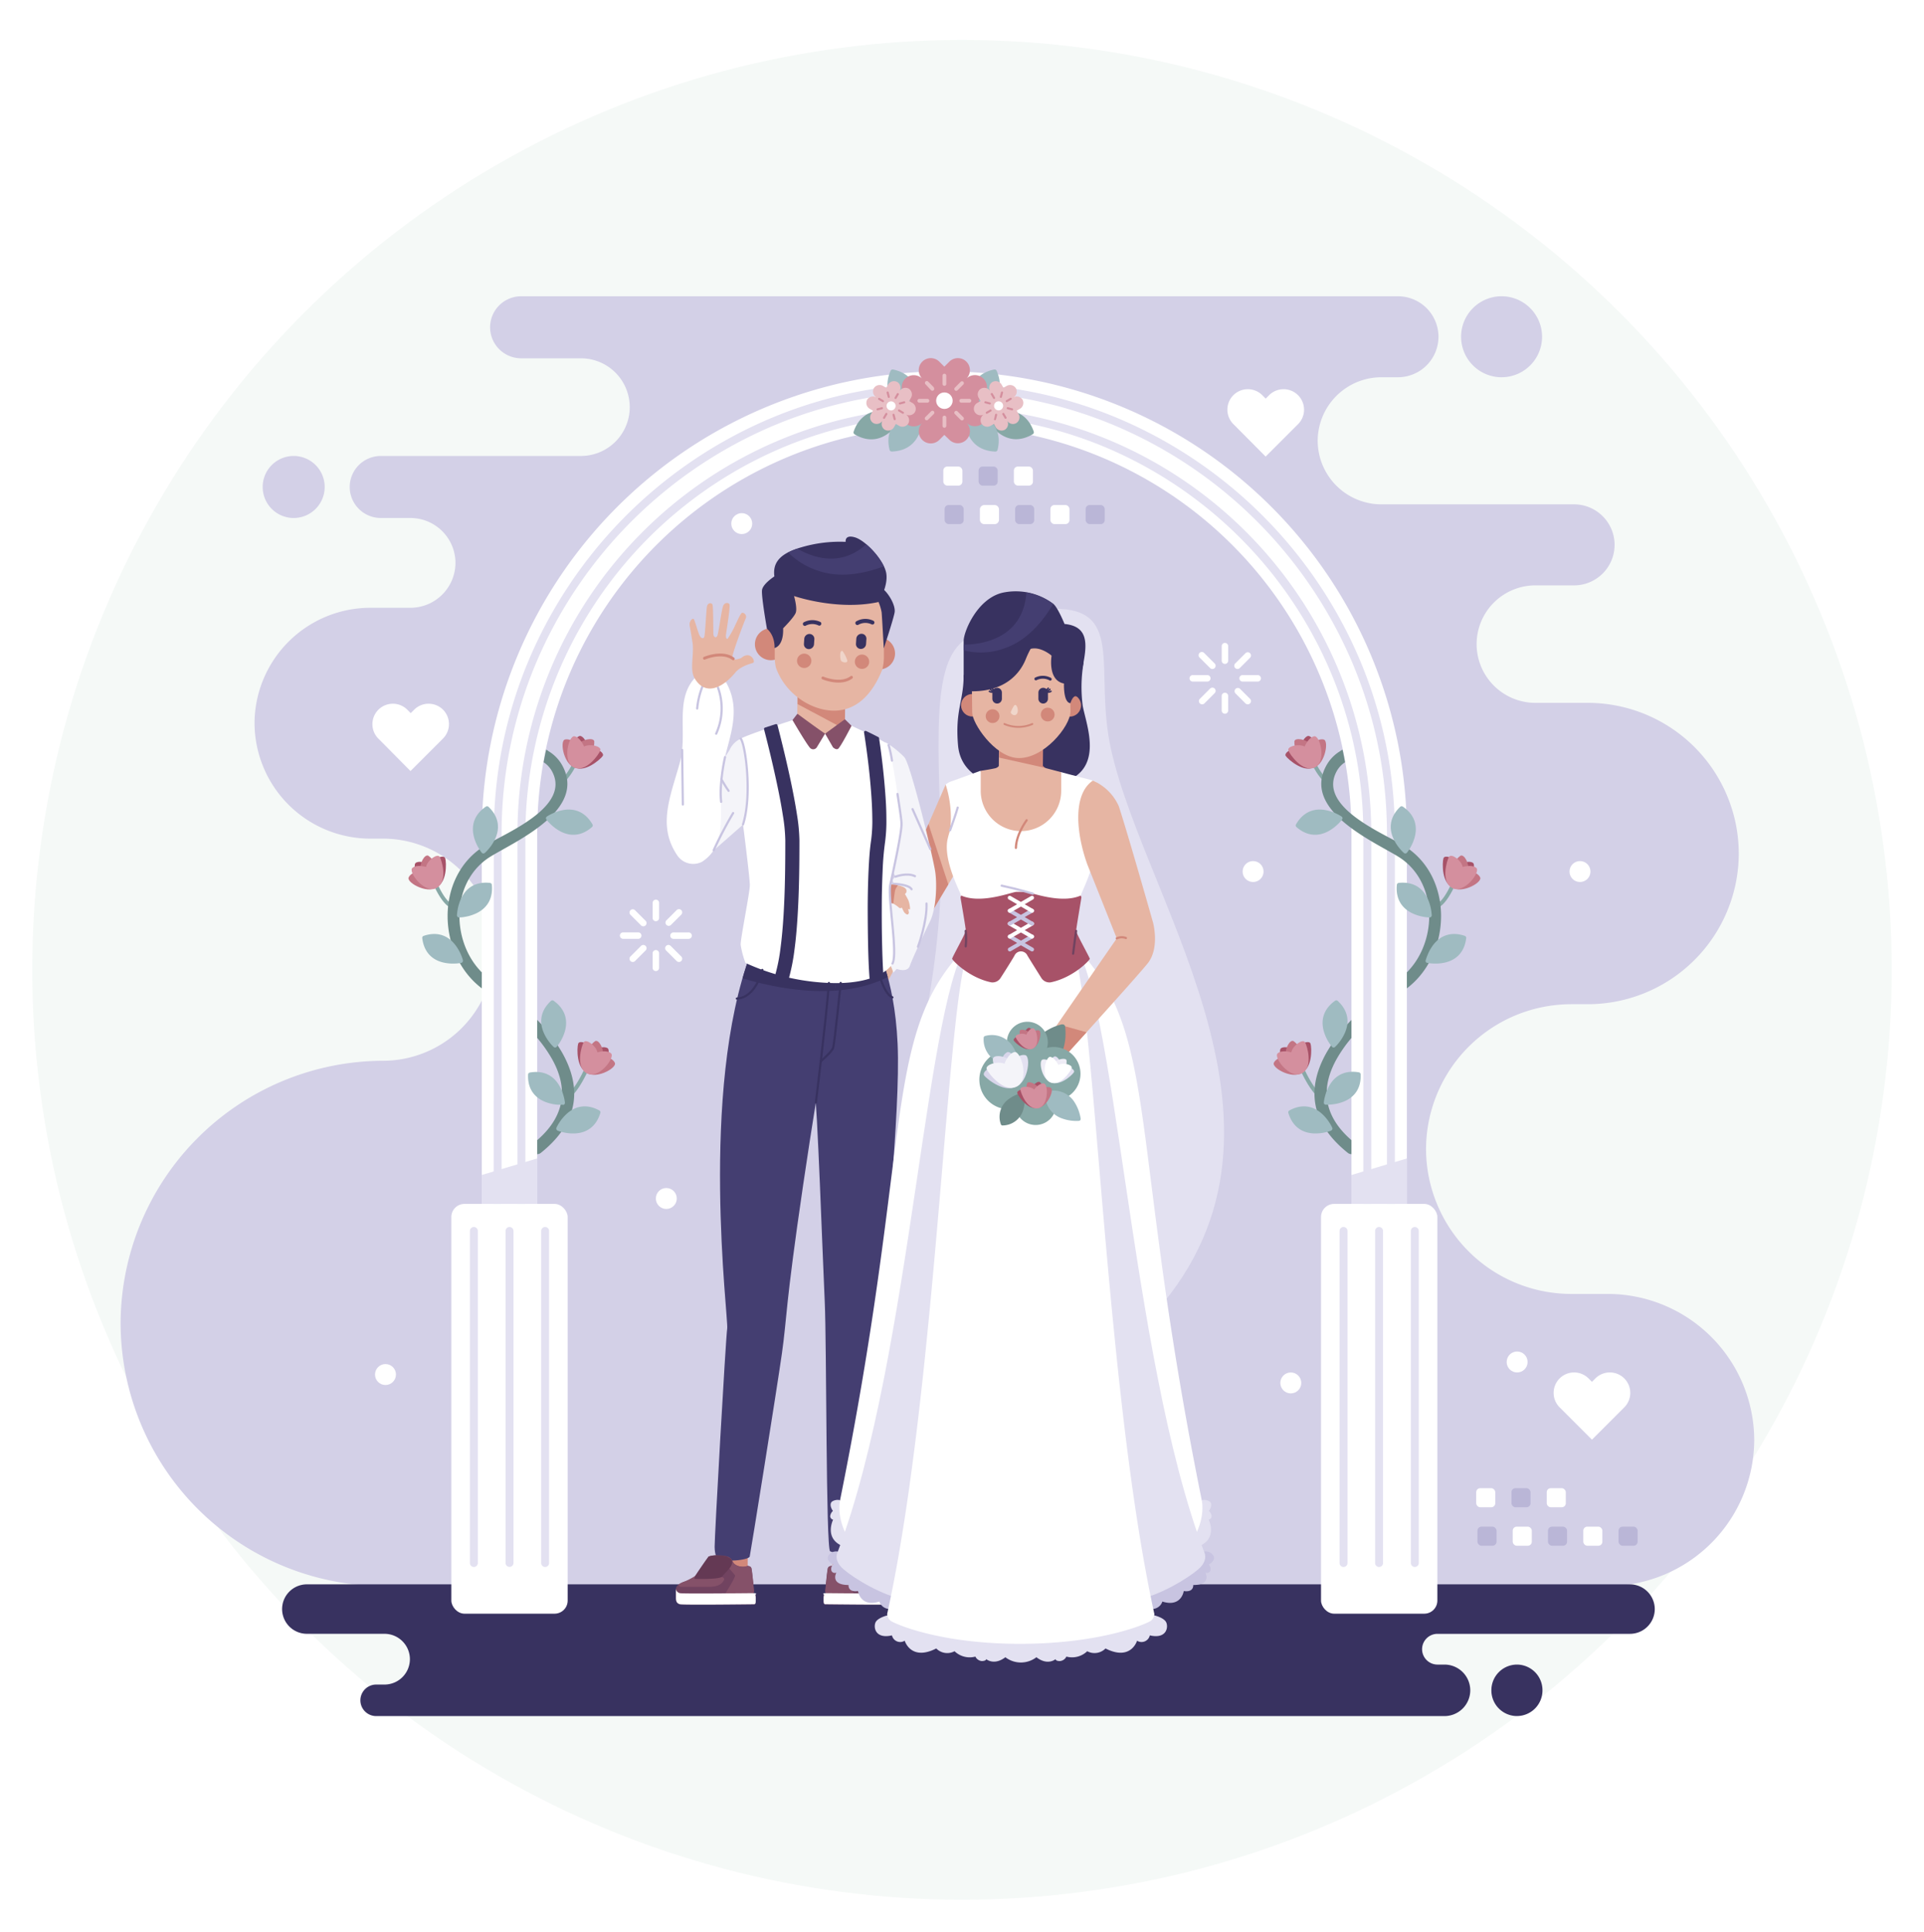 <svg xmlns="http://www.w3.org/2000/svg" xmlns:xlink="http://www.w3.org/1999/xlink" width="626" height="628.5" viewBox="0 0 626 628.5">
  <defs>
    <filter id="Ellipse_234" x="0" y="0" width="626" height="628.5" filterUnits="userSpaceOnUse">
      <feOffset dx="8" dy="13" input="SourceAlpha"/>
      <feGaussianBlur stdDeviation="3.5" result="blur"/>
      <feFlood flood-color="#fff"/>
      <feComposite operator="in" in2="blur"/>
      <feComposite in="SourceGraphic"/>
    </filter>
  </defs>
  <g id="Group_289" data-name="Group 289" transform="translate(-3019.5 1748)">
    <g transform="matrix(1, 0, 0, 1, 3019.5, -1748)" filter="url(#Ellipse_234)">
      <circle id="Ellipse_234-2" data-name="Ellipse 234" cx="302.5" cy="302.5" r="302.5" transform="translate(2.5)" fill="rgba(0,102,51,0.04)"/>
    </g>
    <g id="Layer_2" data-name="Layer 2" transform="translate(3058.737 -1651.62)">
      <g id="OBJECTS">
        <path id="Path_1354" data-name="Path 1354" d="M85.444,419.583A85.7,85.7,0,0,1,0,334.14H0A85.688,85.688,0,0,1,85.444,248.7h0a36.23,36.23,0,0,0,36.13-36.13h0a36.23,36.23,0,0,0-36.13-36.13H81.138a37.728,37.728,0,0,1-37.562-37.562h0a37.728,37.728,0,0,1,37.562-37.54H94.321a14.67,14.67,0,0,0,14.636-14.625h0A14.67,14.67,0,0,0,94.321,72.128H84.645a10.12,10.12,0,0,1-10.1-10.087h0a10.12,10.12,0,0,1,10.1-10.087H149.8A15.9,15.9,0,0,0,165.661,36.1h0A15.9,15.9,0,0,0,149.8,20.185h-19.5A10.12,10.12,0,0,1,120.22,10.1h0A10.12,10.12,0,0,1,130.307,0H415.622a13.2,13.2,0,0,1,13.172,13.172h0a13.2,13.2,0,0,1-13.172,13.172h-5.448a20.751,20.751,0,0,0-20.684,20.684h0a20.751,20.751,0,0,0,20.684,20.662h62.762a13.2,13.2,0,0,1,13.16,13.2h0a13.2,13.2,0,0,1-13.161,13.161h-12.65a19.142,19.142,0,0,0-19.086,19.13h0a19.142,19.142,0,0,0,19.075,19.086h17.211A49.158,49.158,0,0,1,526.5,181.285h0A49.158,49.158,0,0,1,477.485,230.3H471.87a47.282,47.282,0,0,0-47.127,47.116h0a47.283,47.283,0,0,0,47.138,47.138h12.151a47.715,47.715,0,0,1,47.493,47.5h0A47.715,47.715,0,0,1,484,419.583ZM449.322,26.343A13.172,13.172,0,1,0,436.15,13.172a13.172,13.172,0,0,0,13.172,13.172ZM56.315,72.128A10.087,10.087,0,1,0,46.228,62.041,10.087,10.087,0,0,0,56.315,72.128Z" fill="#d3d0e7" fill-rule="evenodd"/>
        <path id="Path_1355" data-name="Path 1355" d="M485.931,377.62H55.4a8.067,8.067,0,0,0-8.045,8.045h0A8.067,8.067,0,0,0,55.4,393.71H80.684a8.278,8.278,0,0,1,8.256,8.256h0a8.278,8.278,0,0,1-8.256,8.256h-2.73a5.138,5.138,0,0,0-5.127,5.127h0a5.138,5.138,0,0,0,5.127,5.127H425.565a8.4,8.4,0,0,0,8.378-8.378h0a8.4,8.4,0,0,0-8.378-8.378h-2.3a5.016,5.016,0,0,1-5-5h0a5.016,5.016,0,0,1,5-5h62.662a8.067,8.067,0,0,0,8.045-8.045h0a8.067,8.067,0,0,0-8.045-8.045Zm-36.807,42.844a8.334,8.334,0,0,1-8.311-8.311v-.122a8.345,8.345,0,0,1,8.311-8.311h0a8.334,8.334,0,0,1,8.311,8.311v.122A8.334,8.334,0,0,1,449.123,420.464Z" transform="translate(5.192 41.408)" fill="#383260" fill-rule="evenodd"/>
        <path id="Path_1356" data-name="Path 1356" d="M391.346,170.858a.644.644,0,0,1,1.2.466s-2.819,7.4-6.136,8.877a.644.644,0,0,1-.522-1.176C388.716,177.771,391.346,170.88,391.346,170.858Z" transform="translate(42.275 18.694)" fill="#87a8a6" fill-rule="evenodd"/>
        <path id="Path_1357" data-name="Path 1357" d="M349.075,136.628a.644.644,0,1,1,1.187-.5,20.573,20.573,0,0,0,3.606,5.715.644.644,0,1,1-.9.921,21.938,21.938,0,0,1-3.895-6.137Z" transform="translate(38.273 14.884)" fill="#87a8a6" fill-rule="evenodd"/>
        <path id="Path_1358" data-name="Path 1358" d="M345.427,225.762a.644.644,0,1,1,1.187-.488s2.963,7.3,6.369,9.987a.644.644,0,0,1-.8,1.01C348.512,233.374,345.438,225.784,345.427,225.762Z" transform="translate(37.871 24.654)" fill="#87a8a6" fill-rule="evenodd"/>
        <path id="Path_1359" data-name="Path 1359" d="M406.905,309.9a9.022,9.022,0,1,1-18.043,0V172.513a132.46,132.46,0,1,0-264.919,0V309.888a9.022,9.022,0,1,1-18.043,0V172.513a150.5,150.5,0,1,1,301,0Z" transform="translate(11.613 2.414)" fill="#fff" fill-rule="evenodd"/>
        <path id="Path_1360" data-name="Path 1360" d="M392.352,296.389V172.107A135.056,135.056,0,0,0,382,120.131,137.7,137.7,0,0,0,308.007,46.15a135.622,135.622,0,0,0-103.964,0A137.05,137.05,0,0,0,119.7,172.118V296.4h-2.574V172.118a138.9,138.9,0,1,1,277.808,0L394.927,296.4Zm-282.962,0h2.574V172.107a142.757,142.757,0,0,1,10.941-54.939,145.454,145.454,0,0,1,78.153-78.142,143.368,143.368,0,0,1,109.856,0A145.465,145.465,0,0,1,389.09,117.2a142.768,142.768,0,0,1,10.941,54.939V296.422h2.574V172.14a145.364,145.364,0,0,0-11.1-55.927,147.973,147.973,0,0,0-79.562-79.562,145.876,145.876,0,0,0-111.842,0,147.973,147.973,0,0,0-79.562,79.562,145.365,145.365,0,0,0-11.1,55.927Z" transform="translate(11.995 2.797)" fill="#e3e1f1" fill-rule="evenodd"/>
        <rect id="Rectangle_160" data-name="Rectangle 160" width="37.85" height="133.303" rx="4.26" transform="translate(107.614 295.268)" fill="#fff"/>
        <rect id="Rectangle_161" data-name="Rectangle 161" width="37.85" height="133.303" rx="4.26" transform="translate(390.577 295.268)" fill="#fff"/>
        <path id="Path_1361" data-name="Path 1361" d="M123.942,252.76l-18.032,5.382v9.41h18.032Z" transform="translate(11.614 27.717)" fill="#e3e1f1" fill-rule="evenodd"/>
        <path id="Path_1362" data-name="Path 1362" d="M378.943,252.76,360.9,258.142v9.41h18.043Z" transform="translate(39.575 27.717)" fill="#e3e1f1" fill-rule="evenodd"/>
        <path id="Path_1363" data-name="Path 1363" d="M124.607,272.86h0a1.287,1.287,0,0,1,1.287,1.287V382.172a1.287,1.287,0,0,1-1.287,1.287h0a1.287,1.287,0,0,1-1.287-1.287V274.125a1.287,1.287,0,0,1,1.287-1.265Z" transform="translate(13.523 29.921)" fill="#e3e1f1" fill-rule="evenodd"/>
        <path id="Path_1364" data-name="Path 1364" d="M114.123,272.86h0a1.287,1.287,0,0,1,1.332,1.265V382.15a1.287,1.287,0,0,1-1.287,1.287h0a1.287,1.287,0,0,1-1.287-1.287V274.125A1.287,1.287,0,0,1,114.123,272.86Z" transform="translate(12.378 29.921)" fill="#e3e1f1" fill-rule="evenodd"/>
        <path id="Path_1365" data-name="Path 1365" d="M103.717,272.86h0A1.287,1.287,0,0,1,105,274.147V382.172a1.287,1.287,0,0,1-1.287,1.287h0a1.287,1.287,0,0,1-1.287-1.287V274.125a1.287,1.287,0,0,1,1.287-1.265Z" transform="translate(11.232 29.921)" fill="#e3e1f1" fill-rule="evenodd"/>
        <path id="Path_1366" data-name="Path 1366" d="M379.607,272.86h0a1.287,1.287,0,0,1,1.287,1.287V382.172a1.287,1.287,0,0,1-1.287,1.287h0a1.287,1.287,0,0,1-1.287-1.287V274.125a1.287,1.287,0,0,1,1.287-1.265Z" transform="translate(41.485 29.921)" fill="#e3e1f1" fill-rule="evenodd"/>
        <path id="Path_1367" data-name="Path 1367" d="M369.127,272.86h0a1.287,1.287,0,0,1,1.287,1.287V382.172a1.287,1.287,0,0,1-1.287,1.287h0a1.287,1.287,0,0,1-1.287-1.287V274.125a1.287,1.287,0,0,1,1.287-1.265Z" transform="translate(40.336 29.921)" fill="#e3e1f1" fill-rule="evenodd"/>
        <path id="Path_1368" data-name="Path 1368" d="M358.707,272.86h0a1.287,1.287,0,0,1,1.287,1.287V382.172a1.287,1.287,0,0,1-1.287,1.287h0a1.287,1.287,0,0,1-1.287-1.287V274.125a1.287,1.287,0,0,1,1.287-1.265Z" transform="translate(39.193 29.921)" fill="#e3e1f1" fill-rule="evenodd"/>
        <path id="Path_1369" data-name="Path 1369" d="M358.649,133.192a1.886,1.886,0,0,1,.566-.222q.433,2.008.788,4.039a8.168,8.168,0,0,0-2.541,2.619c-6.869,11.74,14.9,20.4,21.672,24.523,16.379,9.987,15.591,35.354.988,46.406v-5.2c10.176-10.2,10.109-29.805-2.952-37.728-8.278-5.049-31.636-15.28-23.014-29.961a12.35,12.35,0,0,1,4.439-4.372Zm3.44,93.489a45.856,45.856,0,0,0-4.76,6.769c-4.738,8.389-5.315,17.754,4.76,26.5v4.55a1.886,1.886,0,0,1-1.176-.411c-13.316-10.653-12.783-22.26-6.924-32.635a55.264,55.264,0,0,1,8.1-10.63Z" transform="translate(38.386 14.581)" fill="#6f8c8a" fill-rule="evenodd"/>
        <path id="Path_1370" data-name="Path 1370" d="M359.474,152.744a12.75,12.75,0,0,0-1.6-.888,14.248,14.248,0,0,0-3.817-1.243c-4.139-.677-7.346,1.11-9.41,4.694a.677.677,0,0,0,.144.854c3.129,2.752,6.736,3.329,10.431,1.343a14.281,14.281,0,0,0,3.2-2.419,12.842,12.842,0,0,0,1.221-1.365.688.688,0,0,0-.166-.976Z" transform="translate(37.783 16.5)" fill="#9fbbc1" fill-rule="evenodd"/>
        <path id="Path_1371" data-name="Path 1371" d="M376.692,164.691a12.737,12.737,0,0,1-1.265-1.32,14.327,14.327,0,0,1-2.153-3.384c-1.7-3.839-.81-7.379,2.219-10.287a.677.677,0,0,1,.854-.078c3.451,2.341,4.927,5.693,3.917,9.765a14.3,14.3,0,0,1-1.542,3.706,13.085,13.085,0,0,1-1.021,1.52.677.677,0,0,1-.988.089Z" transform="translate(40.838 16.394)" fill="#9fbbc1" fill-rule="evenodd"/>
        <path id="Path_1372" data-name="Path 1372" d="M385.567,182.529a12.771,12.771,0,0,0-.211-1.82,14.293,14.293,0,0,0-1.221-3.817c-1.864-3.762-5.16-5.349-9.3-4.9a.677.677,0,0,0-.61.61c-.411,4.15,1.221,7.424,4.993,9.255a14.26,14.26,0,0,0,3.828,1.187,12.717,12.717,0,0,0,1.82.189.688.688,0,0,0,.7-.7Z" transform="translate(41.029 18.851)" fill="#9fbbc1" fill-rule="evenodd"/>
        <path id="Path_1373" data-name="Path 1373" d="M382.673,195.549a12.844,12.844,0,0,1,.6-1.731,14.259,14.259,0,0,1,1.986-3.484c2.63-3.262,6.192-4.106,10.142-2.763a.677.677,0,0,1,.455.732c-.5,4.139-2.8,6.991-6.88,7.945a14.293,14.293,0,0,1-3.995.322,12.858,12.858,0,0,1-1.82-.211.618.618,0,0,1-.488-.81Z" transform="translate(41.959 20.501)" fill="#9fbbc1" fill-rule="evenodd"/>
        <path id="Path_1374" data-name="Path 1374" d="M355.569,221.579a12.823,12.823,0,0,1-1.11-1.5,14.306,14.306,0,0,1-1.642-3.662c-1.11-4.039.266-7.424,3.651-9.854a.677.677,0,0,1,.866,0c3.074,2.819,4.05,6.347,2.452,10.22a14.235,14.235,0,0,1-2.064,3.44,12.684,12.684,0,0,1-1.232,1.354.688.688,0,0,1-.988-.055Z" transform="translate(38.647 22.634)" fill="#9fbbc1" fill-rule="evenodd"/>
        <path id="Path_1375" data-name="Path 1375" d="M353.5,238.058a12.73,12.73,0,0,0,1.831-.067,14.26,14.26,0,0,0,3.906-.921c3.895-1.565,5.726-4.727,5.548-8.877a.677.677,0,0,0-.566-.655c-4.106-.721-7.5.644-9.61,4.272a14.257,14.257,0,0,0-1.476,3.728,12.714,12.714,0,0,0-.333,1.8.688.688,0,0,0,.644.743Z" transform="translate(38.687 24.931)" fill="#9fbbc1" fill-rule="evenodd"/>
        <path id="Path_1376" data-name="Path 1376" d="M356.318,245.39a12.716,12.716,0,0,1-1.753.522,14.291,14.291,0,0,1-3.995.377c-4.195-.233-6.947-2.641-8.167-6.658a.677.677,0,0,1,.322-.8c3.651-2,7.3-1.8,10.475.954a14.261,14.261,0,0,1,2.6,3.063,12.8,12.8,0,0,1,.888,1.6.688.688,0,0,1-.366.91Z" transform="translate(37.543 26.043)" fill="#9fbbc1" fill-rule="evenodd"/>
        <path id="Path_1377" data-name="Path 1377" d="M346.489,132.873s.444-3.1,2.219-3.917,5.97,7.091,2.619,9.787-8.944-2.219-9.687-3.329S344.359,132.34,346.489,132.873Z" transform="translate(37.452 14.134)" fill="#a75268" fill-rule="evenodd"/>
        <path id="Path_1378" data-name="Path 1378" d="M349.531,131.627s2.286-2.131,4.183-1.664.211,9.266-4.084,9.277-5.615-7.29-5.46-8.666S348.2,129.852,349.531,131.627Z" transform="translate(37.739 14.237)" fill="#c37584" fill-rule="evenodd"/>
        <path id="Path_1379" data-name="Path 1379" d="M347.708,132.331s1.165-2.9,3.085-3.329,4.117,8.311.222,10.131-8.167-4.228-8.611-5.548S345.744,131.3,347.708,132.331Z" transform="translate(37.543 14.144)" fill="#d48f9e" fill-rule="evenodd"/>
        <path id="Path_1380" data-name="Path 1380" d="M392.94,166.965s2.685-1.609,4.439-.743-1.753,9.11-5.959,8.2-3.95-8.311-3.507-9.632S392,164.945,392.94,166.965Z" transform="translate(42.511 18.015)" fill="#a75268" fill-rule="evenodd"/>
        <path id="Path_1381" data-name="Path 1381" d="M395.758,168.855s3.1.433,3.928,2.219-7.069,6-9.776,2.674,2.119-8.955,3.329-9.7S396.291,166.7,395.758,168.855Z" transform="translate(42.667 17.978)" fill="#c37584" fill-rule="evenodd"/>
        <path id="Path_1382" data-name="Path 1382" d="M394.078,167.657s2.985-.921,4.439.333-3.862,8.433-7.768,6.558-1.864-9.01-1.11-10.187S393.645,165.471,394.078,167.657Z" transform="translate(42.594 17.988)" fill="#d48f9e" fill-rule="evenodd"/>
        <path id="Path_1383" data-name="Path 1383" d="M344.854,221.313s-2.685-1.609-4.439-.743,1.753,9.11,5.959,8.2,3.95-8.311,3.507-9.621S345.8,219.3,344.854,221.313Z" transform="translate(37.278 23.976)" fill="#a75268" fill-rule="evenodd"/>
        <path id="Path_1384" data-name="Path 1384" d="M342.084,223.205s-3.1.433-3.928,2.219,7.068,6,9.776,2.674-2.119-8.955-3.329-9.7S341.552,221.052,342.084,223.205Z" transform="translate(37.074 23.938)" fill="#c37584" fill-rule="evenodd"/>
        <path id="Path_1385" data-name="Path 1385" d="M343.733,222.007s-2.985-.921-4.439.333,3.862,8.433,7.768,6.558,1.853-9.01,1.11-10.187S344.166,219.821,343.733,222.007Z" transform="translate(37.179 23.948)" fill="#d48f9e" fill-rule="evenodd"/>
        <path id="Path_1386" data-name="Path 1386" d="M92.422,170.858a.644.644,0,0,0-1.2.466s2.819,7.4,6.136,8.877a.644.644,0,1,0,.522-1.176C95.052,177.771,92.422,170.88,92.422,170.858Z" transform="translate(10 18.694)" fill="#87a8a6" fill-rule="evenodd"/>
        <path id="Path_1387" data-name="Path 1387" d="M134.493,136.628a.644.644,0,1,0-1.187-.5,20.6,20.6,0,0,1-3.606,5.715.644.644,0,1,0,.9.921A21.949,21.949,0,0,0,134.493,136.628Z" transform="translate(14.201 14.884)" fill="#87a8a6" fill-rule="evenodd"/>
        <path id="Path_1388" data-name="Path 1388" d="M138.421,225.762a.644.644,0,1,0-1.187-.488s-2.963,7.3-6.369,9.987a.644.644,0,0,0,.8,1.01C135.325,233.374,138.41,225.784,138.421,225.762Z" transform="translate(14.323 24.654)" fill="#87a8a6" fill-rule="evenodd"/>
        <path id="Path_1389" data-name="Path 1389" d="M128.481,133.192a1.9,1.9,0,0,0-.566-.222q-.422,2.008-.788,4.039a8.167,8.167,0,0,1,2.541,2.619c6.869,11.74-14.9,20.4-21.672,24.523-16.379,9.987-15.591,35.354-.988,46.406v-5.2c-10.176-10.2-10.109-29.805,2.952-37.728,8.278-5.049,31.636-15.28,23.014-29.961a12.361,12.361,0,0,0-4.439-4.372Zm-3.44,93.489a45.862,45.862,0,0,1,4.76,6.769c4.738,8.389,5.315,17.754-4.76,26.5v4.55a1.887,1.887,0,0,0,1.176-.411c13.316-10.653,12.783-22.26,6.924-32.635a55.238,55.238,0,0,0-8.1-10.631Z" transform="translate(10.514 14.581)" fill="#6f8c8a" fill-rule="evenodd"/>
        <path id="Path_1390" data-name="Path 1390" d="M125.03,152.744a12.773,12.773,0,0,1,1.6-.888,14.26,14.26,0,0,1,3.817-1.243c4.139-.677,7.346,1.11,9.41,4.694a.677.677,0,0,1-.144.854c-3.129,2.752-6.736,3.329-10.431,1.343a14.259,14.259,0,0,1-3.2-2.419,12.794,12.794,0,0,1-1.221-1.365.688.688,0,0,1,.166-.977Z" transform="translate(13.677 16.5)" fill="#9fbbc1" fill-rule="evenodd"/>
        <path id="Path_1391" data-name="Path 1391" d="M107.184,164.691a12.9,12.9,0,0,0,1.265-1.32,14.293,14.293,0,0,0,2.153-3.384c1.7-3.839.81-7.379-2.219-10.287a.677.677,0,0,0-.854-.078c-3.451,2.341-4.927,5.693-3.917,9.765a14.247,14.247,0,0,0,1.542,3.706,12.685,12.685,0,0,0,1.021,1.52.677.677,0,0,0,.988.089Z" transform="translate(11.327 16.394)" fill="#9fbbc1" fill-rule="evenodd"/>
        <path id="Path_1392" data-name="Path 1392" d="M98.63,182.529a12.692,12.692,0,0,1,.211-1.82,14.248,14.248,0,0,1,1.221-3.817c1.864-3.762,5.16-5.349,9.3-4.9a.677.677,0,0,1,.61.61c.4,4.15-1.221,7.424-4.993,9.255a14.248,14.248,0,0,1-3.828,1.187,12.715,12.715,0,0,1-1.82.189.688.688,0,0,1-.7-.7Z" transform="translate(10.815 18.851)" fill="#9fbbc1" fill-rule="evenodd"/>
        <path id="Path_1393" data-name="Path 1393" d="M101.7,195.549a12.9,12.9,0,0,0-.6-1.731,14.27,14.27,0,0,0-2.053-3.484c-2.63-3.262-6.192-4.106-10.142-2.763a.677.677,0,0,0-.455.732c.5,4.139,2.8,6.991,6.88,7.945a14.293,14.293,0,0,0,3.995.322,12.857,12.857,0,0,0,1.82-.211.688.688,0,0,0,.522-.832Z" transform="translate(9.698 20.501)" fill="#9fbbc1" fill-rule="evenodd"/>
        <path id="Path_1394" data-name="Path 1394" d="M234.226,35.92a13.9,13.9,0,0,0,.4-1.942,15.436,15.436,0,0,0,0-4.339c-.655-4.439-3.507-7.235-7.923-8.167a.732.732,0,0,0-.832.422c-1.809,4.139-1.243,8.045,2.031,11.2a15.436,15.436,0,0,0,3.551,2.508,13.77,13.77,0,0,0,1.809.81.743.743,0,0,0,.954-.488Z" transform="translate(24.657 2.353)" fill="#9fbbc1" fill-rule="evenodd"/>
        <path id="Path_1395" data-name="Path 1395" d="M128.3,221.579a12.681,12.681,0,0,0,1.11-1.5,14.271,14.271,0,0,0,1.642-3.662c1.11-4.039-.266-7.424-3.651-9.854a.677.677,0,0,0-.866,0c-3.074,2.819-4.05,6.347-2.452,10.22a14.315,14.315,0,0,0,2.064,3.44,12.682,12.682,0,0,0,1.232,1.354.688.688,0,0,0,.988-.055Z" transform="translate(13.523 22.634)" fill="#9fbbc1" fill-rule="evenodd"/>
        <path id="Path_1396" data-name="Path 1396" d="M230.169,34.643a13.783,13.783,0,0,0-1.842-.588,15.435,15.435,0,0,0-4.305-.555c-4.538.1-7.612,2.6-9.077,6.869a.732.732,0,0,0,.322.877c3.884,2.3,7.834,2.219,11.363-.644a15.435,15.435,0,0,0,2.918-3.218,13.8,13.8,0,0,0,1.021-1.7.743.743,0,0,0-.366-1Z" transform="translate(23.565 3.673)" fill="#87a8a6" fill-rule="evenodd"/>
        <path id="Path_1397" data-name="Path 1397" d="M130.755,238.051a12.7,12.7,0,0,1-1.82,0,14.258,14.258,0,0,1-3.906-.921c-3.895-1.565-5.726-4.727-5.548-8.877a.677.677,0,0,1,.566-.655c4.106-.721,7.5.644,9.61,4.272a14.281,14.281,0,0,1,1.476,3.728,12.861,12.861,0,0,1,.333,1.8.688.688,0,0,1-.644.743Z" transform="translate(13.101 24.937)" fill="#9fbbc1" fill-rule="evenodd"/>
        <path id="Path_1398" data-name="Path 1398" d="M128.172,245.39a12.718,12.718,0,0,0,1.753.522,14.281,14.281,0,0,0,3.995.377c4.195-.233,6.946-2.641,8.167-6.658a.677.677,0,0,0-.322-.8c-3.651-2-7.3-1.8-10.475.954a14.281,14.281,0,0,0-2.6,3.063,12.87,12.87,0,0,0-.888,1.6.688.688,0,0,0,.377.91Z" transform="translate(14.009 26.043)" fill="#9fbbc1" fill-rule="evenodd"/>
        <path id="Path_1399" data-name="Path 1399" d="M137.6,132.873s-.444-3.1-2.219-3.917-5.97,7.091-2.619,9.787,8.944-2.219,9.687-3.329S139.822,132.34,137.6,132.873Z" transform="translate(14.42 14.134)" fill="#a75268" fill-rule="evenodd"/>
        <path id="Path_1400" data-name="Path 1400" d="M134.55,131.627s-2.286-2.131-4.183-1.664-.211,9.266,4.084,9.277,5.615-7.29,5.46-8.666S135.892,129.852,134.55,131.627Z" transform="translate(14.211 14.237)" fill="#c37584" fill-rule="evenodd"/>
        <path id="Path_1401" data-name="Path 1401" d="M136.43,132.331s-1.165-2.9-3.085-3.329-4.117,8.311-.222,10.131,8.167-4.228,8.611-5.548S138.394,131.3,136.43,132.331Z" transform="translate(14.361 14.144)" fill="#d48f9e" fill-rule="evenodd"/>
        <path id="Path_1402" data-name="Path 1402" d="M249.395,35.92a13.809,13.809,0,0,1-.4-1.942,15.457,15.457,0,0,1,0-4.339c.655-4.439,3.507-7.235,7.923-8.167a.732.732,0,0,1,.832.422c1.809,4.139,1.243,8.045-2.031,11.2a15.4,15.4,0,0,1-3.551,2.508,13.694,13.694,0,0,1-1.809.81.743.743,0,0,1-.954-.488Z" transform="translate(27.287 2.353)" fill="#9fbbc1" fill-rule="evenodd"/>
        <path id="Path_1403" data-name="Path 1403" d="M254.044,34.647a13.8,13.8,0,0,1,1.875-.633,15.446,15.446,0,0,1,4.305-.555c4.538.1,7.6,2.6,9.066,6.869a.732.732,0,0,1-.322.877c-3.884,2.3-7.834,2.219-11.363-.644a15.446,15.446,0,0,1-2.918-3.218,13.74,13.74,0,0,1-1.021-1.7.743.743,0,0,1,.366-1Z" transform="translate(27.808 3.669)" fill="#87a8a6" fill-rule="evenodd"/>
        <path id="Path_1404" data-name="Path 1404" d="M248.43,33.27a13.75,13.75,0,0,1,1.92.488,15.446,15.446,0,0,1,3.928,1.864c3.762,2.541,4.993,6.3,3.917,10.686a.732.732,0,0,1-.743.566c-4.505-.166-7.768-2.375-9.2-6.658a15.537,15.537,0,0,1-.721-4.283,14.04,14.04,0,0,1,.055-1.975.732.732,0,0,1,.854-.644Z" transform="translate(27.142 3.648)" fill="#9fbbc1" fill-rule="evenodd"/>
        <path id="Path_1405" data-name="Path 1405" d="M91.134,166.965s-2.685-1.609-4.439-.743,1.753,9.11,5.959,8.2,3.95-8.311,3.507-9.632S92.077,164.945,91.134,166.965Z" transform="translate(9.456 18.015)" fill="#a75268" fill-rule="evenodd"/>
        <path id="Path_1406" data-name="Path 1406" d="M88.394,168.855s-3.1.433-3.928,2.219,7.069,6,9.776,2.674-2.119-8.955-3.329-9.7S87.828,166.7,88.394,168.855Z" transform="translate(9.256 17.978)" fill="#c37584" fill-rule="evenodd"/>
        <path id="Path_1407" data-name="Path 1407" d="M90.013,167.657s-2.985-.921-4.439.333,3.862,8.433,7.768,6.558,1.864-9.01,1.11-10.187S90.446,165.471,90.013,167.657Z" transform="translate(9.357 17.988)" fill="#d48f9e" fill-rule="evenodd"/>
        <path id="Path_1408" data-name="Path 1408" d="M139.22,221.313s2.685-1.609,4.439-.743-1.753,9.11-5.959,8.2-3.95-8.311-3.507-9.621S138.277,219.3,139.22,221.313Z" transform="translate(14.689 23.976)" fill="#a75268" fill-rule="evenodd"/>
        <path id="Path_1409" data-name="Path 1409" d="M142.038,223.205s3.1.433,3.928,2.219-7.068,6-9.776,2.674,2.119-8.955,3.329-9.7S142.571,221.052,142.038,223.205Z" transform="translate(14.845 23.938)" fill="#c37584" fill-rule="evenodd"/>
        <path id="Path_1410" data-name="Path 1410" d="M140.358,222.007s2.985-.921,4.439.333-3.862,8.433-7.768,6.558-1.864-9.01-1.11-10.187S139.925,219.821,140.358,222.007Z" transform="translate(14.772 23.948)" fill="#d48f9e" fill-rule="evenodd"/>
        <path id="Path_1411" data-name="Path 1411" d="M235.305,33.27a13.817,13.817,0,0,0-1.92.488,15.458,15.458,0,0,0-3.961,1.853c-3.762,2.541-4.993,6.3-3.917,10.686a.732.732,0,0,0,.743.566c4.505-.166,7.768-2.375,9.21-6.658a15.446,15.446,0,0,0,.721-4.283,13.787,13.787,0,0,0-.055-1.975.732.732,0,0,0-.854-.644Z" transform="translate(24.687 3.648)" fill="#9fbbc1" fill-rule="evenodd"/>
        <path id="Path_1412" data-name="Path 1412" d="M250.081,19.283h0a3.928,3.928,0,0,0-5.548,0L242.9,20.915l-1.631-1.631a3.928,3.928,0,0,0-5.548,0h0a3.928,3.928,0,0,0,0,5.548,3.928,3.928,0,0,0-5.548,0h0a3.928,3.928,0,0,0,0,5.548l1.631,1.631-1.631,1.631a3.928,3.928,0,0,0,0,5.548h0a3.928,3.928,0,0,0,5.548,0,3.928,3.928,0,0,0,0,5.548h0a3.928,3.928,0,0,0,5.548,0l1.631-1.631,1.631,1.576a3.928,3.928,0,0,0,5.548,0h0a3.928,3.928,0,0,0,0-5.548,3.928,3.928,0,0,0,5.548,0h0a3.928,3.928,0,0,0,0-5.548L254,31.956l1.631-1.6a3.928,3.928,0,0,0,0-5.548h0a3.928,3.928,0,0,0-5.548,0,3.928,3.928,0,0,0,0-5.526Z" transform="translate(25.114 1.989)" fill="#d48f9e" fill-rule="evenodd"/>
        <circle id="Ellipse_648" data-name="Ellipse 648" cx="2.685" cy="2.685" r="2.685" transform="translate(265.352 31.281)" fill="#fff"/>
        <path id="Path_1413" data-name="Path 1413" d="M238.1,34.928a.612.612,0,0,1,.866.866l-1.886,1.886a.612.612,0,0,1-.866-.866Zm4.927,4.749a.61.61,0,1,1-1.221,0V36.97a.616.616,0,1,1,1.232,0v2.708Zm0-13.649a.616.616,0,1,1-1.232,0V23.321a.616.616,0,1,1,1.232,0V26Zm5.548,10.819a.612.612,0,0,1-.866.866l-1.886-1.886a.612.612,0,0,1,.866-.866Zm-9.643-9.654a.612.612,0,1,1-.866.866l-1.809-1.92a.612.612,0,1,1,.866-.866l1.886,1.886Zm11.607,3.7a.616.616,0,1,1,0,1.232h-2.63a.616.616,0,0,1,0-1.232Zm-13.649,0a.616.616,0,0,1,0,1.232h-2.63a.616.616,0,0,1,0-1.232ZM247.71,25.34a.612.612,0,0,1,.866.866l-1.886,1.886a.612.612,0,0,1-.866-.866Z" transform="translate(25.621 2.49)" fill="#e8bfc5" fill-rule="evenodd"/>
        <path id="Path_1414" data-name="Path 1414" d="M228.724,25.157h0a2.219,2.219,0,0,0-2.941.777l-.633,1.11-1.11-.633a2.219,2.219,0,0,0-2.941.777h0a2.219,2.219,0,0,0,.777,2.941,2.219,2.219,0,0,0-2.941.777h0a2.219,2.219,0,0,0,.777,2.941l1.11.633-.633,1.11a2.153,2.153,0,0,0,.777,2.941h0a2.219,2.219,0,0,0,2.941-.777,2.219,2.219,0,0,0,.777,2.941h0a2.219,2.219,0,0,0,2.941-.777l.633-1.11,1.11.633a2.219,2.219,0,0,0,2.941-.777h0a2.219,2.219,0,0,0-.777-2.941,2.219,2.219,0,0,0,2.941-.777h0A2.219,2.219,0,0,0,233.695,32l-1.11-.633.633-1.11a2.219,2.219,0,0,0-.777-2.941h0a2.219,2.219,0,0,0-2.941.777,2.219,2.219,0,0,0-.777-2.941Z" transform="translate(23.978 2.729)" fill="#e8bfc5" fill-rule="evenodd"/>
        <circle id="Ellipse_649" data-name="Ellipse 649" cx="1.476" cy="1.476" r="1.476" transform="matrix(0.967, -0.256, 0.256, 0.967, 248.884, 34.613)" fill="#fff"/>
        <path id="Path_1415" data-name="Path 1415" d="M224.558,35.024a.341.341,0,0,1,.588.344l-.743,1.265a.341.341,0,1,1-.588-.344Zm3.329,1.809a.338.338,0,0,1-.655.166l-.377-1.42a.339.339,0,1,1,.655-.178l.377,1.42Zm-1.92-7.257a.339.339,0,1,1-.655.178l-.377-1.42a.339.339,0,0,1,.655-.178Zm4.439,4.971a.336.336,0,1,1-.344.577L228.8,34.38a.336.336,0,1,1,.344-.577Zm-6.492-3.773a.336.336,0,0,1-.344.577l-1.265-.743a.341.341,0,0,1,.344-.588l1.265.743Zm6.658.333a.339.339,0,0,1,.178.655l-1.42.377a.338.338,0,0,1-.166-.655l1.42-.377Zm-7.257,1.92a.339.339,0,0,1,.178.655l-1.42.377a.339.339,0,0,1-.178-.655Zm4.971-4.439a.341.341,0,0,1,.588.344l-.743,1.265a.341.341,0,0,1-.588-.344Z" transform="translate(24.305 3.06)" fill="#d48f9e" fill-rule="evenodd"/>
        <path id="Path_1416" data-name="Path 1416" d="M256.227,25.157h0a2.219,2.219,0,0,1,2.941.777l.632,1.11,1.11-.633a2.219,2.219,0,0,1,2.941.777h0a2.153,2.153,0,0,1-.777,2.941,2.219,2.219,0,0,1,2.941.777h0a2.219,2.219,0,0,1-.777,2.941l-1.11.633.633,1.11a2.219,2.219,0,0,1-.777,2.941h0a2.153,2.153,0,0,1-2.941-.777,2.219,2.219,0,0,1-.777,2.941h0a2.219,2.219,0,0,1-2.941-.777l-.632-1.11-1.11.633a2.219,2.219,0,0,1-2.941-.777h0a2.219,2.219,0,0,1,.777-2.941,2.219,2.219,0,0,1-2.941-.777h0A2.153,2.153,0,0,1,251.256,32l1.11-.632-.633-1.11a2.153,2.153,0,0,1,.777-2.941h0a2.219,2.219,0,0,1,2.941.777,2.219,2.219,0,0,1,.777-2.941Z" transform="translate(27.435 2.729)" fill="#e8bfc5" fill-rule="evenodd"/>
        <circle id="Ellipse_650" data-name="Ellipse 650" cx="1.476" cy="1.476" r="1.476" transform="matrix(0.256, -0.967, 0.967, 0.256, 283.866, 36.695)" fill="#fff"/>
        <path id="Path_1417" data-name="Path 1417" d="M259.717,35.024a.341.341,0,0,0-.588.344l.743,1.265a.341.341,0,0,0,.588-.344Zm-3.329,1.809a.338.338,0,1,0,.655.166l.377-1.42a.339.339,0,0,0-.655-.178l-.322,1.487Zm1.92-7.257a.339.339,0,1,0,.655.178l.377-1.42a.339.339,0,1,0-.655-.178Zm-4.439,4.971a.336.336,0,0,0,.344.577l1.265-.743a.336.336,0,0,0-.344-.577Zm6.491-3.773a.34.34,0,0,0,.377.566L262,30.6a.341.341,0,1,0-.344-.588l-1.265.743Zm-6.658.333a.339.339,0,0,0-.178.655l1.42.377a.339.339,0,0,0,.178-.655Zm7.257,1.92a.339.339,0,1,0-.178.655l1.42.377a.339.339,0,1,0,.178-.655Zm-4.971-4.439a.341.341,0,1,0-.588.344l.743,1.265a.341.341,0,0,0,.588-.344Z" transform="translate(27.773 3.06)" fill="#d48f9e" fill-rule="evenodd"/>
        <path id="Path_1418" data-name="Path 1418" d="M275.531,91.741c26.909-1.864,15.435,19.364,21.35,45.729,11.574,51.688,70.885,128.077,9.01,188.642s-72.072-68.077-72.072-68.077L231.6,245.573s11.507-38.35,9.909-80.539S239.29,102.716,254.936,99.2,275.531,91.741,275.531,91.741Z" transform="translate(25.396 10.047)" fill="#e3e1f1" fill-rule="evenodd"/>
        <path id="Path_1419" data-name="Path 1419" d="M242.561,143.15l-6.491,14.9,1.476,27.42,9.377-15.668,5.826-10.93S248.642,145.281,242.561,143.15Z" transform="translate(25.887 15.697)" fill="#e6b5a3" fill-rule="evenodd"/>
        <path id="Path_1420" data-name="Path 1420" d="M236.969,154.72l-.9,2.053,1.476,27.42,5.881-9.82Z" transform="translate(25.887 16.966)" fill="#d2887a" fill-rule="evenodd"/>
        <path id="Path_1421" data-name="Path 1421" d="M217.019,366.06s1.4,5.337,1.476,5.748-6.07,3.651-6.07,3.651l-3.8-1.52.61-6.824Z" transform="translate(22.878 40.141)" fill="#d2887a" fill-rule="evenodd"/>
        <path id="Path_1422" data-name="Path 1422" d="M176.976,367.28s-1.4,5.337-1.476,5.748,6.07,3.651,6.07,3.651l3.229-2.7v-5.648Z" transform="translate(19.245 40.275)" fill="#d2887a" fill-rule="evenodd"/>
        <path id="Path_1423" data-name="Path 1423" d="M183.882,129.7a7.368,7.368,0,0,0-3.518,3.429c-1.11,2.419-17.244,24.834-17.244,24.834l7.634,11.884,13.9-12.206S190.617,139.8,183.882,129.7Z" transform="translate(17.887 14.222)" fill="#f4f4f9" fill-rule="evenodd"/>
        <path id="Path_1424" data-name="Path 1424" d="M227.115,198.018l-1.72,3.229-2.785-7.357,3.806,1.487Z" transform="translate(24.411 21.261)" fill="#e4b5a1" fill-rule="evenodd"/>
        <path id="Path_1425" data-name="Path 1425" d="M222.27,197.734s.677,2.963,2.375,3.984,2.386,4.028,2.386,4.028l1.11-1.265s3.451,1.365,4.283-1,4.572-10.42,6.547-14.426,2.352-11.651,1.72-16.1-7.934-34.921-10.065-37.351a32.424,32.424,0,0,0-6.159-4.9s-1.32,8.533-.977,12.828,1.276,21.694,1.276,21.694-1.343,5.271-.2,6.736,1.587-.455,1.587-.455l1.6,2.93s-.921.832-.9,1.254a3.329,3.329,0,0,0,.411,1.11L223,183.4Z" transform="translate(24.373 14.332)" fill="#f4f4f9" fill-rule="evenodd"/>
        <path id="Path_1426" data-name="Path 1426" d="M223.518,190.163s6.392,9.8,7.424,32.446-4.76,73.237-4.649,81.482-1.276,40.014-2.53,48.1-3.5,32.79-3.961,34.4-1.276,1.676-2.475,1.875-6.958,0-8.345-.8-1.11-67.689-1.753-81.26-2.463-65.725-3.329-68.887-4.649-39.814-4.439-46.506S223.518,190.163,223.518,190.163Z" transform="translate(21.871 20.594)" fill="#443e71" fill-rule="evenodd"/>
        <path id="Path_1427" data-name="Path 1427" d="M227.18,170.228s3.751-1.431,6.369-.178" transform="translate(24.912 18.591)" fill="none" stroke="#c8c4e1" stroke-linecap="round" stroke-linejoin="round" stroke-width="0.71" fill-rule="evenodd"/>
        <path id="Path_1428" data-name="Path 1428" d="M226.74,172.27s4.8.089,5.759,1.742" transform="translate(24.863 18.89)" fill="none" stroke="#c8c4e1" stroke-linecap="round" stroke-linejoin="round" stroke-width="0.71" fill-rule="evenodd"/>
        <path id="Path_1429" data-name="Path 1429" d="M233.8,192.089s3.04-8.145,2.774-14.059" transform="translate(25.638 19.522)" fill="none" stroke="#c8c4e1" stroke-linecap="round" stroke-linejoin="round" stroke-width="0.71" fill-rule="evenodd"/>
        <line id="Line_17" data-name="Line 17" x1="5.792" y1="13.005" transform="translate(257.673 166.837)" fill="none" stroke="#c8c4e1" stroke-linecap="round" stroke-linejoin="round" stroke-width="0.71"/>
        <path id="Path_1430" data-name="Path 1430" d="M223.512,190.161s2.219,3.329,4.217,10.708c-8.478,4.317-18.365,5.06-27.364,4.317-.555-6.458-.921-11.929-.843-14.137C199.754,184.357,223.512,190.161,223.512,190.161Z" transform="translate(21.878 20.596)" fill="#383260" fill-rule="evenodd"/>
        <path id="Path_1431" data-name="Path 1431" d="M215.3,193.6s-6.48,34.9-12.362,74.935-5.182,42.655-6.869,54.562-10.209,64.981-10.475,66.069-8.444,2.219-10.664.155c0,0-.71-.477-.755-3.329s3.606-67.878,4.095-71.018-9.221-77.01,7.668-122.129C185.942,192.848,209.678,185.58,215.3,193.6Z" transform="translate(19.1 20.816)" fill="#443e71" fill-rule="evenodd"/>
        <path id="Path_1432" data-name="Path 1432" d="M214.4,193.6s-.788,4.25-2.064,11.474c-11.485.766-22.892-1.864-29.961-4.006.81-2.83,1.709-5.548,2.708-8.223C185.043,192.848,208.779,185.58,214.4,193.6Z" transform="translate(19.999 20.816)" fill="#383260" fill-rule="evenodd"/>
        <path id="Path_1433" data-name="Path 1433" d="M226.078,172.47s3.873.067,4.938,1.465a1.254,1.254,0,0,1-.089,1.387l-.266.2s.965,1.642,1.165,2.153a9.586,9.586,0,0,1,.51,2.63c0,.522-.61.055-.61.055l.233,1.232s-.055.466-.366.6-.954-.422-1.176-.721a13.554,13.554,0,0,1-.732-1.5s-.51.311-.866.067a10.442,10.442,0,0,0-2.219-1.509,5.438,5.438,0,0,0-2.5.411s-.655-.444-.355-2.463A8.533,8.533,0,0,1,226.078,172.47Z" transform="translate(24.527 18.912)" fill="#e6b5a3" fill-rule="evenodd"/>
        <path id="Path_1434" data-name="Path 1434" d="M226.082,172.47a14.957,14.957,0,0,1,2.3.255,5.981,5.981,0,0,0-.91,1.62c-.133.6-.422,2.885-.588,4.317a1.408,1.408,0,0,0-.322-.122,5.381,5.381,0,0,0-1.82.166,4.039,4.039,0,0,1-1.11-1.3,6.9,6.9,0,0,1,.078-.932A8.544,8.544,0,0,1,226.082,172.47Z" transform="translate(24.522 18.912)" fill="#d2887a" fill-rule="evenodd"/>
        <path id="Path_1435" data-name="Path 1435" d="M200.264,123.82s-16.023,5.082-18.431,6.525c1.52,1.787,3.8,18.332.743,27.886,0,0,2.219,17.322,2.219,19.763s-3.074,17.521-2.985,19.386a30.017,30.017,0,0,0,1.565,5.914,71.6,71.6,0,0,0,24.9,6.381c14.426,1.11,21.083-3.063,22.959-6.17s-1.6-21.66-.71-25.644,3.773-17.089,3.651-19.9-3.551-24.412-4.206-25.522-14.492-7.4-14.492-7.4Z" transform="translate(19.936 13.578)" fill="#fff" fill-rule="evenodd"/>
        <path id="Path_1436" data-name="Path 1436" d="M179.493,113.346l-9.676-1.332s-.466-.189-.51-.133c-6.736,7.268-2.219,18.254-4.971,27.819-3.329,11.607-7.124,20.551-.743,29.961a6.258,6.258,0,0,0,8.023,2.042c8.489-5.548,5.326-15.3,6.569-28.962.821-9.01,7.035-18.864,1.4-29.151C179.548,113.557,179.548,113.357,179.493,113.346Z" transform="translate(17.56 12.267)" fill="#fff" fill-rule="evenodd"/>
        <path id="Path_1437" data-name="Path 1437" d="M206.577,385.025s23.3.289,24.235,0,1.287-.821,1.287-2.042v-2.608c0-.91-.288-1.842-2.941-2.763s-1.809-1-3.8-1.476-3.484-6.258-3.961-6.658a8,8,0,0,0-3.329-.344c-1.431,0-3.74.089-4.439,1.909s-3.662,2.075-4.783,1.52c0,0-1.11-.089-1.343.743s-.766,6.558-.843,7.168a1.2,1.2,0,0,0,.166.888,3.33,3.33,0,0,0-.588.61,4.317,4.317,0,0,0-.133,1.3C206.144,383.893,206.077,384.98,206.577,385.025Z" transform="translate(22.601 40.473)" fill="#714360" fill-rule="evenodd"/>
        <path id="Path_1438" data-name="Path 1438" d="M230.129,378.007a7.567,7.567,0,0,0-1.986-.954,24.49,24.49,0,0,1-4.561-2.619l-7.246-.244-.133,1.387s-1.2.244-.732,1.11,1.509,2.108,4.772,2.108h8.811C230.029,378.828,230.085,378.529,230.129,378.007Z" transform="translate(23.616 41.032)" fill="#855169" fill-rule="evenodd"/>
        <path id="Path_1439" data-name="Path 1439" d="M206.573,384.976h5.437c2.719-.81,5.116-1.709,5.116-1.709s-4.55-7.035-4.294-7.69a35.5,35.5,0,0,1,3.484-3.828s-.466-.954-1.11-2.219a2.608,2.608,0,0,0-1.531,1.5c-.7,1.82-3.662,2.075-4.783,1.52,0,0-1.11-.089-1.343.743s-.766,6.558-.843,7.168a1.2,1.2,0,0,0,.166.888,3.331,3.331,0,0,0-.588.61,4.316,4.316,0,0,0-.133,1.3C206.14,383.845,206.073,384.932,206.573,384.976Z" transform="translate(22.605 40.521)" fill="#855169" fill-rule="evenodd"/>
        <path id="Path_1440" data-name="Path 1440" d="M225.392,376.752c-.144,0-.255-.866-.255-.866s-4.006-6-4.439-6.358a8,8,0,0,0-3.329-.344,6.1,6.1,0,0,0-3.651.843h0c-2.131,1.8,1.187,4.217,2.574,5.981C216.9,376.819,222.441,376.874,225.392,376.752Z" transform="translate(23.359 40.478)" fill="#643954" fill-rule="evenodd"/>
        <path id="Path_1441" data-name="Path 1441" d="M230.82,380.348c-.8.255-22.459,0-23.957,0s-.5.411-.588.61a4.316,4.316,0,0,0-.133,1.3c0,.566-.067,1.653.444,1.7,0,0,23.3.289,24.235,0s1.287-.821,1.287-2.042V378.85a1.576,1.576,0,0,1-1.287,1.5Z" transform="translate(22.592 41.543)" fill="#fff" fill-rule="evenodd"/>
        <path id="Path_1442" data-name="Path 1442" d="M188.332,385.025s-23.3.289-24.235,0-1.287-.821-1.287-2.042v-2.608c0-.91.288-1.842,2.941-2.763s1.809-1,3.8-1.476,3.484-6.258,3.961-6.658a7.989,7.989,0,0,1,3.329-.344c1.431,0,3.74.089,4.439,1.909s3.662,2.075,4.783,1.52c0,0,1.11-.089,1.343.743s.766,6.558.843,7.168a1.2,1.2,0,0,1-.166.888,3.33,3.33,0,0,1,.588.61,4.3,4.3,0,0,1,.133,1.3C188.776,383.893,188.831,384.98,188.332,385.025Z" transform="translate(17.853 40.473)" fill="#714360" fill-rule="evenodd"/>
        <path id="Path_1443" data-name="Path 1443" d="M163.67,378.007a7.557,7.557,0,0,1,1.986-.954,24.49,24.49,0,0,0,4.561-2.619l7.246-.244.133,1.387s1.2.244.732,1.11-1.509,2.108-4.772,2.108h-8.811C163.77,378.828,163.714,378.529,163.67,378.007Z" transform="translate(17.947 41.032)" fill="#855169" fill-rule="evenodd"/>
        <path id="Path_1444" data-name="Path 1444" d="M186.853,384.976h-5.437c-2.719-.81-5.116-1.709-5.116-1.709s4.55-7.035,4.294-7.69a35.5,35.5,0,0,0-3.484-3.828s.466-.954,1.11-2.219a2.608,2.608,0,0,1,1.531,1.5c.7,1.82,3.662,2.075,4.783,1.52,0,0,1.11-.089,1.343.743s.777,6.558.843,7.168a1.2,1.2,0,0,1-.166.888,3.328,3.328,0,0,1,.588.61,4.328,4.328,0,0,1,.133,1.3C187.3,383.845,187.352,384.932,186.853,384.976Z" transform="translate(19.332 40.521)" fill="#855169" fill-rule="evenodd"/>
        <path id="Path_1445" data-name="Path 1445" d="M168.18,376.752c.144,0,.255-.866.255-.866s4.006-6,4.439-6.358a7.991,7.991,0,0,1,3.329-.344,6.1,6.1,0,0,1,3.651.843h0c2.131,1.8-1.187,4.217-2.574,5.981C176.669,376.819,171.132,376.875,168.18,376.752Z" transform="translate(18.442 40.478)" fill="#643954" fill-rule="evenodd"/>
        <path id="Path_1446" data-name="Path 1446" d="M164.127,380.348c.8.255,22.459,0,23.957,0s.5.411.588.61a4.3,4.3,0,0,1,.133,1.3c0,.566.067,1.653-.444,1.7,0,0-23.3.289-24.235,0s-1.287-.821-1.287-2.042V378.85a1.576,1.576,0,0,0,1.287,1.5Z" transform="translate(17.856 41.543)" fill="#fff" fill-rule="evenodd"/>
        <path id="Path_1447" data-name="Path 1447" d="M177.37,135.1s-1.975,8.444-1.265,14.559" transform="translate(19.294 14.815)" fill="none" stroke="#c8c4e1" stroke-linecap="round" stroke-linejoin="round" stroke-width="0.71" fill-rule="evenodd"/>
        <path id="Path_1448" data-name="Path 1448" d="M176.17,141.62s1.587,2.774,2.341,3.74" transform="translate(19.318 15.53)" fill="none" stroke="#c8c4e1" stroke-linecap="round" stroke-linejoin="round" stroke-width="0.71" fill-rule="evenodd"/>
        <path id="Path_1449" data-name="Path 1449" d="M164.65,133s.122,11.751.233,17.755" transform="translate(18.055 14.584)" fill="none" stroke="#c8c4e1" stroke-linecap="round" stroke-linejoin="round" stroke-width="0.71" fill-rule="evenodd"/>
        <path id="Path_1450" data-name="Path 1450" d="M173.91,163.594a133.48,133.48,0,0,1,6.314-12.084" transform="translate(19.07 16.614)" fill="none" stroke="#c8c4e1" stroke-linecap="round" stroke-linejoin="round" stroke-width="0.71" fill-rule="evenodd"/>
        <path id="Path_1451" data-name="Path 1451" d="M175.229,114.74a19.83,19.83,0,0,1-.6,14.98" transform="translate(19.149 12.582)" fill="none" stroke="#c8c4e1" stroke-linecap="round" stroke-linejoin="round" stroke-width="0.71" fill-rule="evenodd"/>
        <path id="Path_1452" data-name="Path 1452" d="M171.5,112.9a26.165,26.165,0,0,0-2.441,8.822" transform="translate(18.538 12.38)" fill="none" stroke="#c8c4e1" stroke-linecap="round" stroke-linejoin="round" stroke-width="0.71" fill-rule="evenodd"/>
        <path id="Path_1453" data-name="Path 1453" d="M188.978,197.49s-2.008,9-8.278,9.321" transform="translate(19.815 21.656)" fill="none" stroke="#383260" stroke-linecap="round" stroke-linejoin="round" stroke-width="0.71" fill-rule="evenodd"/>
        <path id="Path_1454" data-name="Path 1454" d="M222.48,198.87s1.653,6.4,4.239,7.4" transform="translate(24.396 21.807)" fill="none" stroke="#383260" stroke-linecap="round" stroke-linejoin="round" stroke-width="0.71" fill-rule="evenodd"/>
        <path id="Path_1455" data-name="Path 1455" d="M203.87,240.158s3.329-26.9,4.239-38.838" transform="translate(22.356 22.076)" fill="none" stroke="#383260" stroke-linecap="round" stroke-linejoin="round" stroke-width="0.71" fill-rule="evenodd"/>
        <path id="Path_1456" data-name="Path 1456" d="M211.778,201.31s-2.008,19.707-2.452,21.083-4.006,4.361-4.006,4.361" transform="translate(22.515 22.075)" fill="none" stroke="#383260" stroke-linecap="round" stroke-linejoin="round" stroke-width="0.71" fill-rule="evenodd"/>
        <path id="Path_1457" data-name="Path 1457" d="M181.71,112.557c1.676-2.053,4.982-2.907,5.748-3.14,1.021-.311-.788-4.261-3.862-1.565,0,0-2.508.943-2.885.166s3.839-11.84,4.361-13.016a1.309,1.309,0,0,0-1.11-1.909c-.477.111-1.21,1.82-2.219,3.928a29,29,0,0,1-2.541,4.55c-.266.1-.688-.178-.5-1.565s1.443-9.01,1.11-9.643-1.531-.666-2.031.422-1.509,8.877-1.92,9.787-1.176.388-1.265-.333,0-9.255-.333-9.854-1.52-.588-1.775.677-.588,9.443-.9,9.987-1.11.488-1.687-.988-1.409-4.683-1.764-4.949-1.576.688-1.254,2.319.988,5.7,1.01,6.314c.155,3.262-.522,6.292-.078,8.822a6.347,6.347,0,0,0,1.11,2.552C172.766,120.524,178.437,116.574,181.71,112.557Z" transform="translate(18.294 9.86)" fill="#e6b5a3" fill-rule="evenodd"/>
        <path id="Path_1458" data-name="Path 1458" d="M319.907,368a3.018,3.018,0,0,1,3.063,1.343c.9,1.709-1.542,2.885-1.542,2.885a2,2,0,0,1,.533,2.075,1.165,1.165,0,0,1-1.6.533s2.219,4.028-3.95,4.061c0,0,.277,2.463-3.085,1.964,0,0-.732,5.382-6.958,3.418a3.518,3.518,0,0,1-4.261,2.3c-3.329-.732-4.938-6.059-4.938-6.059Z" transform="translate(32.587 40.349)" fill="#c8c4e1" fill-rule="evenodd"/>
        <path id="Path_1459" data-name="Path 1459" d="M317.894,352.937a3.329,3.329,0,0,1,2.419.4c1.11.732.311,2.5-.2,3.107a2.707,2.707,0,0,1,.9,1.742,1.2,1.2,0,0,1-.954,1.11s2.774,5.548-2.33,8.245-7.967-6.392-7.967-6.392Z" transform="translate(33.967 38.694)" fill="#e3e1f1" fill-rule="evenodd"/>
        <path id="Path_1460" data-name="Path 1460" d="M281.246,191.34a39.4,39.4,0,0,1,3.806,3.74c22.6,27.309,14.348,63,37.029,175.326,1.21,5.981-2.02,11.552-2.02,11.552s-38.916-89.294-49.28-143.412C267.431,221.034,281.235,192.55,281.246,191.34Z" transform="translate(29.635 20.982)" fill="#fff" fill-rule="evenodd"/>
        <path id="Path_1461" data-name="Path 1461" d="M278.55,188.41c14.814,15.213,19.064,135.156,43.4,199.283,0,0,1.676,2.7-1.8,5.726s-12.45,8.522-20.407,10.1S278.55,188.41,278.55,188.41Z" transform="translate(30.545 20.66)" fill="#e3e1f1" fill-rule="evenodd"/>
        <path id="Path_1462" data-name="Path 1462" d="M286.429,107.34a47.2,47.2,0,0,0-.3,14.048c1.11,6.425,8.034,22.493-9.132,25.6s-30.416-1.11-31.425-12.65S247.4,120.057,247.4,111.4Z" transform="translate(26.905 11.771)" fill="#383260" fill-rule="evenodd"/>
        <path id="Path_1463" data-name="Path 1463" d="M210.623,368a3.018,3.018,0,0,0-3.074,1.343c-.9,1.709,1.542,2.885,1.542,2.885a2,2,0,0,0-.533,2.075,1.165,1.165,0,0,0,1.6.533s-2.219,4.028,3.95,4.061c0,0-.277,2.463,3.085,1.964,0,0,.732,5.382,6.958,3.418a3.518,3.518,0,0,0,4.261,2.3c3.329-.732,4.938-6.059,4.938-6.059Z" transform="translate(22.737 40.349)" fill="#c8c4e1" fill-rule="evenodd"/>
        <path id="Path_1464" data-name="Path 1464" d="M211.178,352.937a3.329,3.329,0,0,0-2.419.4c-1.11.732-.311,2.5.2,3.107a2.708,2.708,0,0,0-.9,1.742,1.2,1.2,0,0,0,.954,1.11s-2.774,5.548,2.33,8.245,7.967-6.392,7.967-6.392Z" transform="translate(22.815 38.694)" fill="#e3e1f1" fill-rule="evenodd"/>
        <path id="Path_1465" data-name="Path 1465" d="M251.862,191.34a39.361,39.361,0,0,0-3.806,3.74c-22.6,27.309-14.337,63-37.029,175.326-1.21,5.981,2.02,11.552,2.02,11.552s38.916-89.294,49.28-143.412C265.677,221.034,251.873,192.55,251.862,191.34Z" transform="translate(23.111 20.982)" fill="#fff" fill-rule="evenodd"/>
        <path id="Path_1466" data-name="Path 1466" d="M253.739,188.41c-14.814,15.213-19.064,135.156-43.4,199.283,0,0-1.687,2.7,1.8,5.726s12.45,8.522,20.407,10.1S253.739,188.41,253.739,188.41Z" transform="translate(23.02 20.66)" fill="#e3e1f1" fill-rule="evenodd"/>
        <path id="Path_1467" data-name="Path 1467" d="M309.5,387.109l2.541-.4s2.73.6,3.74,1.975.621,5.892-5.16,4.539a2.752,2.752,0,0,1-4.15,1.742s-1.964,6.725-10.264,2.519a5.027,5.027,0,0,1-5.948.9,7.124,7.124,0,0,1-6.78,1.742,2.563,2.563,0,0,1-2.131,1.454c-1.4,0-1.4-.621-1.4-.621s-2.519,2.219-6.225-.621a8.322,8.322,0,0,1-10.1,0c-3.7,2.807-6.225.621-6.225.621s0,.566-1.4.621a2.563,2.563,0,0,1-2.131-1.454,7.124,7.124,0,0,1-6.78-1.742,5.016,5.016,0,0,1-5.948-.9c-8.3,4.206-10.264-2.519-10.264-2.519a2.752,2.752,0,0,1-4.15-1.742c-5.781,1.343-6.17-3.174-5.16-4.539s3.74-1.975,3.74-1.975l2.541.4,40.846,7.168Z" transform="translate(24.249 42.405)" fill="#e3e1f1" fill-rule="evenodd"/>
        <path id="Path_1468" data-name="Path 1468" d="M289.38,158.28c.333,1,.61,1.964.821,2.841,1.454,6.17-2.918,15.136-4.039,17.755a68.893,68.893,0,0,0-2.43,8.755H249.066a69.275,69.275,0,0,0-2.43-8.755c-1.11-2.586-5.548-11.552-4.039-17.755.2-.832.455-1.731.766-2.663h0a34.977,34.977,0,0,0-1.443-14.869,5.637,5.637,0,0,1,2.064-1.11l9.144-3.329h.178c11.341,21.982,14.736,22.038,25.955.355l9.832,2.574a9.256,9.256,0,0,1,1.975.832A34.621,34.621,0,0,0,289.38,158.28Z" transform="translate(26.528 15.259)" fill="#fff" fill-rule="evenodd"/>
        <path id="Path_1469" data-name="Path 1469" d="M285.612,182.8c-.91,4.061-1.565,8.067-1.01,8.766,7.634,9.488,10.5,141.5,27.1,217.038a3.018,3.018,0,0,1-1.11,2.219c-1.11.843-15.779,7.457-42.356,7.512s-41.29-6.658-42.356-7.512a3.018,3.018,0,0,1-1.11-2.219c16.645-75.534,19.463-207.506,27.1-217.038.555-.688-.1-4.7-1.01-8.766Z" transform="translate(24.647 20.045)" fill="#fff" fill-rule="evenodd"/>
        <path id="Path_1470" data-name="Path 1470" d="M266.213,174.61h-1.5c-1.343,0-11.407,4.061-17.932,1.2a1.431,1.431,0,0,0-.233.61c0,.255,1.764,10.109,1.709,10.886s-4.439,8.611-4.439,9.055,5.382,6.17,12.728,7.679a3.107,3.107,0,0,0,3.118-1.565c1.287-1.964,3.873-6.114,4.439-7.124a2.3,2.3,0,0,1,4.217,0c.61,1.01,3.2,5.16,4.439,7.124a3.107,3.107,0,0,0,3.118,1.565c7.346-1.509,12.783-7.235,12.728-7.679s-4.439-8.267-4.439-9.055,1.709-10.642,1.709-10.886a1.431,1.431,0,0,0-.233-.61c-6.514,2.863-16.589-1.2-17.932-1.2Z" transform="translate(26.736 19.147)" fill="#a75268" fill-rule="evenodd"/>
        <path id="Path_1471" data-name="Path 1471" d="M259.857,136.5l-1.365.777a2.375,2.375,0,0,1-1.853,1.354c-1.542.355-4.439.777-4.439.777v6.525a13.127,13.127,0,0,0,13.094,13.094h0a13.127,13.127,0,0,0,13.094-13.094v-6.081l-4.96-1.3h0a2.219,2.219,0,0,1-1.4-1.221l-1.365-.777-5.415.755Z" transform="translate(27.655 14.968)" fill="#e6b5a3" fill-rule="evenodd"/>
        <path id="Path_1472" data-name="Path 1472" d="M272.472,138.631a2.375,2.375,0,0,1-1.853-1.354l-1.365-.777-3.884.544Z" transform="translate(29.1 14.968)" fill="#d2887a" fill-rule="evenodd"/>
        <path id="Path_1473" data-name="Path 1473" d="M264.893,124h-.178a7.069,7.069,0,0,0-7.135,6.969l-.1,11.163a7.08,7.08,0,0,0,6.969,7.135h.133a7.068,7.068,0,0,0,7.135-6.969l.1-11.163A7.08,7.08,0,0,0,264.893,124Z" transform="translate(28.234 13.597)" fill="#e6b5a3" fill-rule="evenodd"/>
        <path id="Path_1474" data-name="Path 1474" d="M258.365,127.662a6.947,6.947,0,0,0-.755,3.107v5.482l14.215,3.174.078-8.5a6.991,6.991,0,0,0-.144-1.476c-3.329-1.409-8.056-3.329-8.3-3.329S260.429,126.952,258.365,127.662Z" transform="translate(28.249 13.83)" fill="#d2887a" fill-rule="evenodd"/>
        <circle id="Ellipse_651" data-name="Ellipse 651" cx="3.662" cy="3.662" r="3.662" transform="translate(273.453 129.386)" fill="#d2887a"/>
        <circle id="Ellipse_652" data-name="Ellipse 652" cx="3.662" cy="3.662" r="3.662" transform="translate(305.178 129.419)" fill="#d2887a"/>
        <path id="Path_1475" data-name="Path 1475" d="M265.331,95.82h0c-8.788.1-15.9,7-15.79,15.324l.178,13.76c0,3.507,7.179,14.27,14.625,14.792,8.478.588,17.4-10.364,17.344-15.169l-.178-13.76C281.409,102.445,274.119,95.709,265.331,95.82Z" transform="translate(27.364 10.507)" fill="#e6b5a3" fill-rule="evenodd"/>
        <path id="Path_1476" data-name="Path 1476" d="M279.473,104.944a4.017,4.017,0,0,0-1.11-1.665h0c-2.375-2.319-7.612-4.749-9.654-4.749s-7.268,9.832-3.54,6.469,8.811,1.11,8.811,1.11-1.4,8.045,4.028,9.066c0,0-.266,6.2,2.1,6.392,0,0,.932-3.251,2.375-1.975l-3.407-13.5a7.537,7.537,0,0,1,.4-1.143Z" transform="translate(28.934 10.804)" fill="#383260" fill-rule="evenodd"/>
        <circle id="Ellipse_653" data-name="Ellipse 653" cx="2.242" cy="2.242" r="2.242" transform="translate(299.345 133.898) rotate(-1.54)" fill="#d2887a"/>
        <circle id="Ellipse_654" data-name="Ellipse 654" cx="2.242" cy="2.242" r="2.242" transform="translate(281.411 134.413) rotate(-1.54)" fill="#d2887a"/>
        <path id="Path_1477" data-name="Path 1477" d="M272.856,112.757a4.561,4.561,0,0,0-4.194-.078.477.477,0,1,1-.444-.843,5.548,5.548,0,0,1,5.093.1.477.477,0,1,1-.466.832Z" transform="translate(29.381 12.201)" fill="#383260" fill-rule="evenodd"/>
        <path id="Path_1478" data-name="Path 1478" d="M275.83,107.473c-1.886-10.974-6.192-4.439-8.4,1.032-1.809,4.516-6.469,10.52-17.488,10.52a5.826,5.826,0,0,1-2.741-5.337v-11.1c0-2.907,4.317-13.6,12.55-15.613A20.384,20.384,0,0,1,276.4,90.595c1.509,1.309,3.617,6.525,3.617,6.525,9.155.888,6.924,8.633,5.371,16.645-.3,1.554-3.507,7.7-3.507,7.7C281.467,117.4,281.09,102.3,275.83,107.473Z" transform="translate(27.106 9.485)" fill="#383260" fill-rule="evenodd"/>
        <path id="Path_1479" data-name="Path 1479" d="M247.2,105.672V103.8c4.993,0,19.319-1.42,20.407-16.967a20.584,20.584,0,0,1,8.711,3.74c-2.685,4.583-7.768,11.474-15.224,14.2A22.515,22.515,0,0,1,247.2,105.672Z" transform="translate(27.107 9.521)" fill="#443e71" fill-rule="evenodd"/>
        <path id="Path_1480" data-name="Path 1480" d="M268.34,191.427a.633.633,0,0,1-.61,1.11l-3.329-1.92-3.307,1.92a.633.633,0,1,1-.61-1.11l2.7-1.565-2.708-1.565a.633.633,0,1,1,.61-1.11l3.329,1.92,3.329-1.92a.636.636,0,0,1,.621,1.11l-2.708,1.565Z" transform="translate(28.526 20.517)" fill="#c8c4e1" fill-rule="evenodd"/>
        <path id="Path_1481" data-name="Path 1481" d="M268.342,187.667a.633.633,0,0,1-.61,1.11l-3.329-1.92-3.329,1.92a.633.633,0,0,1-.61-1.11l2.7-1.565-2.708-1.565a.633.633,0,0,1,.61-1.11l3.329,1.92,3.329-1.92a.636.636,0,0,1,.621,1.11l-2.708,1.565Z" transform="translate(28.524 20.105)" fill="#fff" fill-rule="evenodd"/>
        <path id="Path_1482" data-name="Path 1482" d="M268.342,183.867a.633.633,0,0,1-.61,1.11l-3.329-1.92-3.329,1.92a.633.633,0,0,1-.61-1.11l2.7-1.565-2.708-1.565a.633.633,0,0,1,.61-1.11l3.329,1.92,3.329-1.92a.636.636,0,0,1,.621,1.11l-2.708,1.531Z" transform="translate(28.524 19.688)" fill="#c8c4e1" fill-rule="evenodd"/>
        <path id="Path_1483" data-name="Path 1483" d="M268.342,180.077a.633.633,0,0,1-.61,1.11l-3.329-1.92-3.329,1.92a.633.633,0,1,1-.61-1.11l2.7-1.565-2.708-1.565a.633.633,0,0,1,.61-1.11l3.329,1.92,3.329-1.92a.636.636,0,0,1,.621,1.11l-2.708,1.565Z" transform="translate(28.524 19.273)" fill="#fff" fill-rule="evenodd"/>
        <path id="Path_1484" data-name="Path 1484" d="M270.675,114.8h0a1.553,1.553,0,0,1,.988.355.633.633,0,0,0,.422-.322.248.248,0,1,1,.444.222,1.11,1.11,0,0,1-.51.477h0a1.109,1.109,0,0,0,.644-.4.249.249,0,0,1,.388.311,1.609,1.609,0,0,1-.732.51h0a1.531,1.531,0,0,0,.744-.233.249.249,0,1,1,.266.422,2,2,0,0,1-.766.289h-.344v1.931a1.565,1.565,0,0,1-1.553,1.554h0a1.565,1.565,0,0,1-1.554-1.554v-2.031a1.565,1.565,0,0,1,1.565-1.531Z" transform="translate(29.51 12.577)" fill="#383260" fill-rule="evenodd"/>
        <path id="Path_1485" data-name="Path 1485" d="M257.274,114.8h0a1.554,1.554,0,0,0-.988.355.633.633,0,0,1-.422-.322.248.248,0,1,0-.444.222,1.11,1.11,0,0,0,.51.477h0a1.11,1.11,0,0,1-.644-.4.249.249,0,0,0-.388.311,1.609,1.609,0,0,0,.732.51h0a1.52,1.52,0,0,1-.743-.233.249.249,0,1,0-.266.422,2.008,2.008,0,0,0,.766.288h.344v1.931a1.565,1.565,0,0,0,1.553,1.554h0a1.565,1.565,0,0,0,1.554-1.554v-2.031a1.565,1.565,0,0,0-1.565-1.531Z" transform="translate(27.908 12.577)" fill="#383260" fill-rule="evenodd"/>
        <path id="Path_1486" data-name="Path 1486" d="M262.165,119.932A10.421,10.421,0,0,0,261,122.151c-.055.533,1.2,1.542,1.975.588S262.975,119.233,262.165,119.932Z" transform="translate(28.62 13.138)" fill="#f0d6ca" fill-rule="evenodd"/>
        <path id="Path_1487" data-name="Path 1487" d="M268.39,125.7a.3.3,0,0,0-.255-.544,11.1,11.1,0,0,1-8.822,0,.3.3,0,0,0-.266.544,11.74,11.74,0,0,0,9.343,0Z" transform="translate(28.388 13.72)" fill="#d2887a" fill-rule="evenodd"/>
        <path id="Path_1488" data-name="Path 1488" d="M206.432,106.08h-.144c-4.206,0-7.712,3.018-7.768,6.8l-.1,10.886c0,3.784,3.329,6.913,7.568,6.958h.144c4.206,0,7.712-3.018,7.768-6.8l.1-10.886C214.033,109.254,210.648,106.113,206.432,106.08Z" transform="translate(21.758 11.632)" fill="#e6b5a3" fill-rule="evenodd"/>
        <path id="Path_1489" data-name="Path 1489" d="M198.52,115.574v4.439l14.77,7.867a7.524,7.524,0,0,0,.633-2.963L214,115.53Z" transform="translate(21.769 12.669)" fill="#d2887a" fill-rule="evenodd"/>
        <path id="Path_1490" data-name="Path 1490" d="M222.781,100.06h.388a5.193,5.193,0,1,1-4.117,1.709c.111,1.531.644,3.329,2.608,3.251l-.522-2.952a1.786,1.786,0,0,1,1.642-2.008Z" transform="translate(23.874 10.972)" fill="#d2887a" fill-rule="evenodd"/>
        <path id="Path_1491" data-name="Path 1491" d="M190.573,97.37l-.377.055h0a5.193,5.193,0,1,0,4.317,1.11c.1,1.531-.166,3.429-2.131,3.584l.111-3a1.787,1.787,0,0,0-1.92-1.753Z" transform="translate(20.395 10.677)" fill="#d2887a" fill-rule="evenodd"/>
        <path id="Path_1492" data-name="Path 1492" d="M210.043,75a17.821,17.821,0,0,0-18.021,17.455l-.222,13.027v3.129a17.753,17.753,0,0,0,.366,3.917c3.14,8.811,11.5,13.793,18.376,14.048,7.091.255,12.728-4.439,16.279-13.449a17.643,17.643,0,0,0,.5-3.895V106.1l.222-13.027A17.821,17.821,0,0,0,210.043,75Z" transform="translate(21.032 8.224)" fill="#e6b5a3" fill-rule="evenodd"/>
        <circle id="Ellipse_655" data-name="Ellipse 655" cx="2.341" cy="2.341" r="2.341" transform="translate(238.887 116.547)" fill="#d2887a"/>
        <circle id="Ellipse_656" data-name="Ellipse 656" cx="2.341" cy="2.341" r="2.341" transform="translate(220.078 116.248)" fill="#d2887a"/>
        <path id="Path_1493" data-name="Path 1493" d="M200.9,96.792a.644.644,0,0,1-.61-1.11,5.926,5.926,0,0,1,5.548-.089.655.655,0,0,1-.644,1.11A4.605,4.605,0,0,0,200.9,96.792Z" transform="translate(21.937 10.412)" fill="#383260" fill-rule="evenodd"/>
        <path id="Path_1494" data-name="Path 1494" d="M220.8,96.4a4.605,4.605,0,0,0-4.317.055.655.655,0,1,1-.688-1.11,5.926,5.926,0,0,1,5.548-.133.655.655,0,0,1-.555,1.176Z" transform="translate(23.625 10.372)" fill="#383260" fill-rule="evenodd"/>
        <path id="Path_1495" data-name="Path 1495" d="M211.744,104a9.988,9.988,0,0,1,1.576,3.14c0,.977-1.731.555-2.053,0S210.712,103.593,211.744,104Z" transform="translate(23.137 11.4)" fill="#efd4c9" fill-rule="evenodd"/>
        <path id="Path_1496" data-name="Path 1496" d="M205.755,112.389a.466.466,0,0,1,.366-.854s5.482,2.352,8.822-.122a.466.466,0,1,1,.555.743C211.725,114.963,205.777,112.4,205.755,112.389Z" transform="translate(22.535 12.204)" fill="#d2887a" fill-rule="evenodd"/>
        <path id="Path_1497" data-name="Path 1497" d="M217.44,98.95h0a1.709,1.709,0,0,0-1.709,1.576l-.111,1.642a1.587,1.587,0,0,0,1.576,1.709h0a1.709,1.709,0,0,0,1.709-1.576l.111-1.642a1.587,1.587,0,0,0-1.576-1.709Z" transform="translate(23.644 10.85)" fill="#383260" fill-rule="evenodd"/>
        <path id="Path_1498" data-name="Path 1498" d="M222.269,90.1a15.924,15.924,0,0,1,1.01,3.329c.133,1.276.7,11.773.7,11.773s3.052-9.166,3.518-11.64-2.352-6.991-4.439-8.178S222.269,90.1,222.269,90.1Z" transform="translate(24.329 9.346)" fill="#383260" fill-rule="evenodd"/>
        <path id="Path_1499" data-name="Path 1499" d="M192.145,106.7s3-.466,2.8-6.414c0,0,3.473-3.473,4.084-5.016s-.533-5.482-.533-5.482,14.115,4.882,27.5,1.942c0,0,3.074-4.816,2.541-9.1s-6.658-10.841-10.164-11.907-3.085,1.443-3.085,1.443a44,44,0,0,0-14.315,1.742c-7.89,2.219-9.365,5.615-8.877,9.5,0,0-3.751,2.408-4.017,4.439s1.6,12.595,1.6,12.595S192.256,102.3,192.145,106.7Z" transform="translate(20.62 7.727)" fill="#383260" fill-rule="evenodd"/>
        <path id="Path_1500" data-name="Path 1500" d="M198.608,122.39s7.479,5.548,9.01,6.458l-2.685,4.439a1.4,1.4,0,0,1-2.142.288c-1.11-1.11-5.781-9.121-5.781-9.121Z" transform="translate(21.603 13.421)" fill="#855169" fill-rule="evenodd"/>
        <path id="Path_1501" data-name="Path 1501" d="M213.006,124l-6.436,4.694,2.563,4.439s.866.866,1.6.544,4.439-7.546,4.439-7.546Z" transform="translate(22.652 13.597)" fill="#855169" fill-rule="evenodd"/>
        <path id="Path_1502" data-name="Path 1502" d="M196.805,207.922a65.054,65.054,0,0,0,1.775-9.177c.477-3.573.777-7.191,1-10.786.51-8.211.6-16.423.6-24.645a58.148,58.148,0,0,0-.821-8.567c-.544-3.551-1.232-7.08-1.964-10.6-1.3-6.147-2.774-12.273-4.35-18.365a.488.488,0,0,0-.621-.333l-3.44,1.11a.477.477,0,0,0-.311.577c1.5,5.792,2.907,11.629,4.15,17.488.732,3.451,1.42,6.913,1.953,10.4a55.142,55.142,0,0,1,.81,8.234c0,8.134-.078,16.268-.577,24.412-.222,3.5-.51,7-.965,10.475a58.52,58.52,0,0,1-1.664,8.611.477.477,0,0,0,.333.6q1.742.488,3.507.9a.488.488,0,0,0,.588-.333Z" transform="translate(20.687 13.754)" fill="#383260" fill-rule="evenodd"/>
        <path id="Path_1503" data-name="Path 1503" d="M218,127.965c.943,6.125,1.731,12.317,2.219,18.5.244,3,.422,6,.455,9.01A48.116,48.116,0,0,1,220.29,163c-.466,3.151-.666,6.436-.821,9.632-.189,3.984-.266,7.99-.289,11.973q0,6.658.144,13.427c.089,3.273.2,6.58.455,9.843a.488.488,0,0,0,.633.422A19.428,19.428,0,0,0,224,206.706a.477.477,0,0,0,.244-.444c-.2-3.107-.3-6.247-.377-9.366q-.144-6.136-.111-12.273c0-3.884.1-7.768.277-11.662a93.264,93.264,0,0,1,.788-9.3,51.321,51.321,0,0,0,.433-7.867c0-3.074-.2-6.159-.444-9.221-.444-5.6-1.11-11.219-1.931-16.789a.466.466,0,0,0-.255-.355c-1.309-.677-2.63-1.332-3.961-1.975a.488.488,0,0,0-.688.51Z" transform="translate(23.901 13.971)" fill="#383260" fill-rule="evenodd"/>
        <path id="Path_1504" data-name="Path 1504" d="M231.043,136.835a36.34,36.34,0,0,0-1.11-5.06m-48.1-2.075c1.52,1.787,3.8,18.332.743,27.886M231.2,202.849c1.831-3.107-1.6-21.661-.71-25.644s3.773-17.089,3.651-19.9c0-1.11-.61-5.1-1.309-9.621" transform="translate(19.939 14.222)" fill="none" stroke="#c8c4e1" stroke-linecap="round" stroke-linejoin="round" stroke-width="0.71" fill-rule="evenodd"/>
        <path id="Path_1505" data-name="Path 1505" d="M202.18,99h0a1.709,1.709,0,0,0-1.709,1.576l-.111,1.642a1.6,1.6,0,0,0,1.576,1.709h0a1.709,1.709,0,0,0,1.709-1.576l.111-1.642A1.6,1.6,0,0,0,202.18,99Z" transform="translate(21.97 10.856)" fill="#383260" fill-rule="evenodd"/>
        <path id="Path_1506" data-name="Path 1506" d="M198.723,74.14c5.337,3.052,14.226,5.959,22.4-1.42a23.48,23.48,0,0,1,5.748,7.157c-5.215,1.986-13.316,4.017-20.773,1.642a24.568,24.568,0,0,1-10.342-6.147A21.282,21.282,0,0,1,198.723,74.14Z" transform="translate(21.466 7.974)" fill="#443e71" fill-rule="evenodd"/>
        <path id="Path_1507" data-name="Path 1507" d="M295.228,150.312c3.14,9.6,11.163,37.906,11.163,37.906s2.219,8.245-1.753,13.216-33.112,37.018-33.112,37.018l-2.086-5.892.5-3.606,24.634-35.642-9.554-23.98c-3.617-9.987-4.9-22.815,1.775-27.342A16.245,16.245,0,0,1,295.228,150.312Z" transform="translate(29.546 15.57)" fill="#e6b5a3" fill-rule="evenodd"/>
        <path id="Path_1508" data-name="Path 1508" d="M284.734,215.963l-8.644,9.554-6.58-1.465.422-3,3.961-5.737.677.721,3.174-2.031Z" transform="translate(29.553 23.468)" fill="#d2887a" fill-rule="evenodd"/>
        <path id="Path_1509" data-name="Path 1509" d="M268.5,175.387s-4.882-1.476-10.164-2.6" transform="translate(28.329 18.948)" fill="none" stroke="#c8c4e1" stroke-linecap="round" stroke-linejoin="round" stroke-width="0.71" fill-rule="evenodd"/>
        <path id="Path_1510" data-name="Path 1510" d="M243.22,157.279s2.075-5.781,2.475-7.379" transform="translate(26.671 16.437)" fill="none" stroke="#c8c4e1" stroke-linecap="round" stroke-linejoin="round" stroke-width="0.71" fill-rule="evenodd"/>
        <path id="Path_1511" data-name="Path 1511" d="M266.015,153.61s-3.418,4.516-3.5,8.988" transform="translate(28.787 16.844)" fill="none" stroke="#d2887a" stroke-linecap="round" stroke-linejoin="round" stroke-width="0.71" fill-rule="evenodd"/>
        <path id="Path_1512" data-name="Path 1512" d="M247.8,186.06a27.2,27.2,0,0,1,0,5.016" transform="translate(27.173 20.403)" fill="none" stroke="#714360" stroke-linecap="round" stroke-linejoin="round" stroke-width="0.71" fill-rule="evenodd"/>
        <path id="Path_1513" data-name="Path 1513" d="M280.255,186.06s-.821,6.048-.965,7.412" transform="translate(30.626 20.403)" fill="none" stroke="#714360" stroke-linecap="round" stroke-linejoin="round" stroke-width="0.71" fill-rule="evenodd"/>
        <path id="Path_1514" data-name="Path 1514" d="M292.09,188.275a3.828,3.828,0,0,1,2.974-.111" transform="translate(32.029 20.606)" fill="none" stroke="#d2887a" stroke-linecap="round" stroke-linejoin="round" stroke-width="0.71" fill-rule="evenodd"/>
        <path id="Path_1515" data-name="Path 1515" d="M277.109,213.42a14.75,14.75,0,0,0-2.031.61,16.557,16.557,0,0,0-4.117,2.219c-3.917,2.9-5.071,6.98-3.717,11.629a.788.788,0,0,0,.821.566c4.827-.377,8.245-2.9,9.565-7.579a16.578,16.578,0,0,0,.577-4.616,15.059,15.059,0,0,0-.144-2.119.8.8,0,0,0-.943-.655Z" transform="translate(29.245 23.403)" fill="#6f8c8a" fill-rule="evenodd"/>
        <path id="Path_1516" data-name="Path 1516" d="M263.584,240.92a6.66,6.66,0,0,0,13.061-2.619,8.711,8.711,0,1,0-2.83-17.122,6.658,6.658,0,1,0-12.55.721,9.632,9.632,0,1,0,2.319,19.019Z" transform="translate(27.612 23.323)" fill="#87a8a6" fill-rule="evenodd"/>
        <path id="Path_1517" data-name="Path 1517" d="M264.569,225.712a12.205,12.205,0,0,0-.366-1.676,13.391,13.391,0,0,0-1.5-3.451,8.056,8.056,0,0,0-9.132-3.706.632.632,0,0,0-.51.633,8.056,8.056,0,0,0,5.548,8.167,13.383,13.383,0,0,0,3.684.743,11.921,11.921,0,0,0,1.72,0,.644.644,0,0,0,.588-.721Z" transform="translate(27.748 23.749)" fill="#9fbbc1" fill-rule="evenodd"/>
        <path id="Path_1518" data-name="Path 1518" d="M282.639,241.992a11.923,11.923,0,0,0-.366-1.676,13.394,13.394,0,0,0-1.5-3.451,8.067,8.067,0,0,0-9.132-3.706.633.633,0,0,0-.51.633,8.056,8.056,0,0,0,5.548,8.167,13.314,13.314,0,0,0,3.684.755,12.1,12.1,0,0,0,1.72,0,.622.622,0,0,0,.444-.233.633.633,0,0,0,.111-.488Z" transform="translate(29.73 25.535)" fill="#9fbbc1" fill-rule="evenodd"/>
        <path id="Path_1519" data-name="Path 1519" d="M265.133,233.537a10.474,10.474,0,0,0-1.443.433,11.785,11.785,0,0,0-2.918,1.542,7.069,7.069,0,0,0-2.63,8.234.555.555,0,0,0,.588.4,7.068,7.068,0,0,0,6.78-5.371,11.742,11.742,0,0,0,.411-3.329,10.526,10.526,0,0,0-.111-1.5.555.555,0,0,0-.666-.466Z" transform="translate(28.26 25.601)" fill="#6f8c8a" fill-rule="evenodd"/>
        <path id="Path_1520" data-name="Path 1520" d="M265.134,217.025s.333-2.031,1.509-2.541,3.817,4.738,1.587,6.469-5.837-1.554-6.314-2.33S263.714,216.647,265.134,217.025Z" transform="translate(28.714 23.516)" fill="#a75268" fill-rule="evenodd"/>
        <path id="Path_1521" data-name="Path 1521" d="M267.129,216.262s1.531-1.365,2.763-1.032,0,6.092-2.819,6.037-3.584-4.86-3.462-5.77S266.263,215.075,267.129,216.262Z" transform="translate(28.905 23.579)" fill="#c37584" fill-rule="evenodd"/>
        <path id="Path_1522" data-name="Path 1522" d="M265.915,216.689s.81-1.886,2.075-2.108,2.586,5.548,0,6.658-5.3-2.9-5.548-3.762S264.639,215.979,265.915,216.689Z" transform="translate(28.776 23.529)" fill="#d48f9e" fill-rule="evenodd"/>
        <path id="Path_1523" data-name="Path 1523" d="M276.389,226.047s-.422-2.53-1.886-3.163-4.76,5.914-1.975,8.056,7.279-1.931,7.867-2.907S278.142,225.559,276.389,226.047Z" transform="translate(29.766 24.436)" fill="#e3e1f1" fill-rule="evenodd"/>
        <path id="Path_1524" data-name="Path 1524" d="M273.84,225.092s-1.909-1.709-3.451-1.287,0,7.59,3.507,7.523,4.439-6.059,4.317-7.191S274.905,223.616,273.84,225.092Z" transform="translate(29.584 24.514)" fill="#efedf6" fill-rule="evenodd"/>
        <path id="Path_1525" data-name="Path 1525" d="M275.378,225.621s-1.01-2.352-2.585-2.63-3.218,6.88,0,8.3,6.658-3.606,6.946-4.694S276.976,224.733,275.378,225.621Z" transform="translate(29.711 24.451)" fill="#fff" fill-rule="evenodd"/>
        <path id="Path_1526" data-name="Path 1526" d="M258.439,226.087s.311-3.44,2.219-4.439,7,7.5,3.462,10.675-9.987-1.886-10.9-3.14S256.02,225.609,258.439,226.087Z" transform="translate(27.752 24.296)" fill="#d8d5ea" fill-rule="evenodd"/>
        <path id="Path_1527" data-name="Path 1527" d="M261.753,224.54s2.4-2.486,4.516-2.075.766,10.231-3.984,10.486-6.658-7.768-6.525-9.266S260.166,222.653,261.753,224.54Z" transform="translate(28.045 24.39)" fill="#e3e1f1" fill-rule="evenodd"/>
        <path id="Path_1528" data-name="Path 1528" d="M259.748,225.377s1.11-3.273,3.218-3.8,5.016,8.944.821,11.185-9.266-4.206-9.832-5.637S257.506,224.389,259.748,225.377Z" transform="translate(27.842 24.296)" fill="#f4f4f9" fill-rule="evenodd"/>
        <path id="Path_1529" data-name="Path 1529" d="M267.294,232.975s.965-2.375,2.53-2.674,3.329,6.813.144,8.3-6.658-3.484-7.035-4.572S265.685,232.11,267.294,232.975Z" transform="translate(28.829 25.253)" fill="#a75268" fill-rule="evenodd"/>
        <path id="Path_1530" data-name="Path 1530" d="M269.866,232.705s2.219-1.243,3.651-.5-1.664,7.412-5.082,6.569-3.018-6.9-2.63-7.967S269.145,231.063,269.866,232.705Z" transform="translate(29.12 25.267)" fill="#c37584" fill-rule="evenodd"/>
        <path id="Path_1531" data-name="Path 1531" d="M268.313,232.747s1.5-2.075,3.1-1.986,1.62,7.413-1.831,8.089-5.659-4.971-5.748-6.114S266.959,231.537,268.313,232.747Z" transform="translate(28.93 25.304)" fill="#d48f9e" fill-rule="evenodd"/>
        <path id="Path_1532" data-name="Path 1532" d="M171.1,105.816a.466.466,0,1,0,.366.854s5.482-2.352,8.822.122a.466.466,0,1,0,.555-.743C177.071,103.253,171.123,105.816,171.1,105.816Z" transform="translate(18.728 11.486)" fill="#d2887a" fill-rule="evenodd"/>
        <path id="Path_1533" data-name="Path 1533" d="M96.822,121.4h0a6.658,6.658,0,0,0-9.41,0l-1.11,1.11-1.11-1.11a6.658,6.658,0,0,0-9.41,0h0a6.658,6.658,0,0,0,0,9.41l1.11,1.11,9.332,9.432,9.41-9.41,1.11-1.11a6.658,6.658,0,0,0,.078-9.432Z" transform="translate(8.096 13.099)" fill="#fff" fill-rule="evenodd"/>
        <path id="Path_1534" data-name="Path 1534" d="M323.893,102.584a1.054,1.054,0,0,1,2.1,0v4.727a1.054,1.054,0,1,1-2.1,0Zm-7.157,3.839a1.054,1.054,0,1,1,1.487-1.487l3.329,3.329a1.054,1.054,0,1,1-1.487,1.487Zm-2.352,7.768a1.054,1.054,0,0,1,0-2.1h4.727a1.054,1.054,0,1,1,0,2.1Zm3.839,7.157a1.054,1.054,0,0,1-1.487-1.487l3.329-3.329a1.054,1.054,0,1,1,1.487,1.487Zm7.768,2.352a1.054,1.054,0,0,1-2.1,0v-4.727a1.054,1.054,0,1,1,2.1,0Zm7.168-3.839a1.054,1.054,0,0,1-1.487,1.487l-3.329-3.329a1.054,1.054,0,0,1,1.487-1.487Zm2.352-7.768a1.054,1.054,0,1,1,0,2.1h-4.727a1.054,1.054,0,1,1,0-2.1Zm-3.839-7.168a1.054,1.054,0,0,1,1.487,1.487l-3.329,3.329a1.054,1.054,0,1,1-1.487-1.487Z" transform="translate(34.37 11.145)" fill="#fff" fill-rule="evenodd"/>
        <path id="Path_1535" data-name="Path 1535" d="M157.055,178.035a1.054,1.054,0,1,1,2.1,0v4.727a1.054,1.054,0,1,1-2.1,0Zm-7.157,3.839a1.054,1.054,0,1,1,1.487-1.487l3.329,3.329a1.054,1.054,0,1,1-1.487,1.487Zm-2.352,7.768a1.054,1.054,0,1,1,0-2.1h4.727a1.054,1.054,0,1,1,0,2.1Zm3.839,7.168a1.054,1.054,0,1,1-1.487-1.487l3.329-3.329a1.054,1.054,0,1,1,1.487,1.487Zm7.768,2.352a1.054,1.054,0,0,1-2.1,0v-4.727a1.054,1.054,0,1,1,2.1,0v4.772Zm7.157-3.839a1.054,1.054,0,1,1-1.487,1.487l-3.329-3.329a1.054,1.054,0,1,1,1.487-1.487Zm2.352-7.768a1.054,1.054,0,1,1,0,2.1h-4.727a1.054,1.054,0,1,1,0-2.1Zm-3.839-7.213a1.054,1.054,0,1,1,1.487,1.487l-3.329,3.329a1.054,1.054,0,0,1-1.487-1.487Z" transform="translate(16.052 19.395)" fill="#fff" fill-rule="evenodd"/>
        <rect id="Rectangle_162" data-name="Rectangle 162" width="6.203" height="6.203" rx="1.3" transform="translate(487.383 400.264)" fill="#bab6d7"/>
        <rect id="Rectangle_163" data-name="Rectangle 163" width="6.203" height="6.203" rx="1.3" transform="translate(475.909 400.264)" fill="#fff"/>
        <rect id="Rectangle_164" data-name="Rectangle 164" width="6.203" height="6.203" rx="1.3" transform="translate(464.424 400.264)" fill="#bab6d7"/>
        <rect id="Rectangle_165" data-name="Rectangle 165" width="6.203" height="6.203" rx="1.3" transform="translate(452.951 400.264)" fill="#fff"/>
        <rect id="Rectangle_166" data-name="Rectangle 166" width="6.203" height="6.203" rx="1.3" transform="translate(441.477 400.264)" fill="#bab6d7"/>
        <rect id="Rectangle_167" data-name="Rectangle 167" width="6.203" height="6.203" rx="1.3" transform="translate(464.014 387.747)" fill="#fff"/>
        <rect id="Rectangle_168" data-name="Rectangle 168" width="6.203" height="6.203" rx="1.3" transform="translate(452.54 387.747)" fill="#bab6d7"/>
        <rect id="Rectangle_169" data-name="Rectangle 169" width="6.203" height="6.203" rx="1.3" transform="translate(441.066 387.747)" fill="#fff"/>
        <rect id="Rectangle_170" data-name="Rectangle 170" width="6.203" height="6.203" rx="1.3" transform="translate(313.999 67.911)" fill="#bab6d7"/>
        <rect id="Rectangle_171" data-name="Rectangle 171" width="6.203" height="6.203" rx="1.3" transform="translate(302.526 67.911)" fill="#fff"/>
        <rect id="Rectangle_172" data-name="Rectangle 172" width="6.203" height="6.203" rx="1.3" transform="translate(291.052 67.911)" fill="#bab6d7"/>
        <path id="Path_1536" data-name="Path 1536" d="M253.391,61.2h3.329a1.454,1.454,0,0,1,1.454,1.454v3.329a1.443,1.443,0,0,1-1.443,1.443H253.4a1.443,1.443,0,0,1-1.443-1.443V62.654A1.443,1.443,0,0,1,253.391,61.2Z" transform="translate(27.629 6.711)" fill="#fff"/>
        <rect id="Rectangle_173" data-name="Rectangle 173" width="6.203" height="6.203" rx="1.3" transform="translate(268.104 67.911)" fill="#bab6d7"/>
        <rect id="Rectangle_174" data-name="Rectangle 174" width="6.203" height="6.203" rx="1.3" transform="translate(290.641 55.394)" fill="#fff"/>
        <rect id="Rectangle_175" data-name="Rectangle 175" width="6.203" height="6.203" rx="1.3" transform="translate(279.167 55.394)" fill="#bab6d7"/>
        <rect id="Rectangle_176" data-name="Rectangle 176" width="6.203" height="6.203" rx="1.3" transform="translate(267.682 55.394)" fill="#fff"/>
        <path id="Path_1537" data-name="Path 1537" d="M443.171,317.442h0a6.658,6.658,0,0,0-9.41,0l-1.11,1.11-1.11-1.11a6.658,6.658,0,0,0-9.41,0h0a6.658,6.658,0,0,0,0,9.41l1.11,1.11,9.41,9.41,9.41-9.41,1.11-1.11a6.658,6.658,0,0,0,0-9.41Z" transform="translate(46.076 34.596)" fill="#fff" fill-rule="evenodd"/>
        <circle id="Ellipse_657" data-name="Ellipse 657" cx="3.407" cy="3.407" r="3.407" transform="translate(82.78 347.367)" fill="#fff"/>
        <circle id="Ellipse_658" data-name="Ellipse 658" cx="3.407" cy="3.407" r="3.407" transform="translate(174.149 290.097)" fill="#fff"/>
        <circle id="Ellipse_659" data-name="Ellipse 659" cx="3.407" cy="3.407" r="3.407" transform="translate(365.066 183.737)" fill="#fff"/>
        <circle id="Ellipse_660" data-name="Ellipse 660" cx="3.407" cy="3.407" r="3.407" transform="translate(471.426 183.737)" fill="#fff"/>
        <circle id="Ellipse_661" data-name="Ellipse 661" cx="3.407" cy="3.407" r="3.407" transform="translate(450.975 343.283)" fill="#fff"/>
        <circle id="Ellipse_662" data-name="Ellipse 662" cx="3.407" cy="3.407" r="3.407" transform="translate(377.339 350.097)" fill="#fff"/>
        <circle id="Ellipse_663" data-name="Ellipse 663" cx="3.407" cy="3.407" r="3.407" transform="translate(198.695 70.552)" fill="#fff"/>
        <path id="Path_1538" data-name="Path 1538" d="M347.511,29.192h0a6.658,6.658,0,0,0-9.41,0l-1.11,1.11-1.11-1.11a6.658,6.658,0,0,0-9.41,0h0a6.658,6.658,0,0,0,0,9.41l1.11,1.11,9.388,9.454,9.41-9.41,1.11-1.11a6.658,6.658,0,0,0,.022-9.454Z" transform="translate(35.586 2.988)" fill="#fff" fill-rule="evenodd"/>
      </g>
    </g>
  </g>
</svg>
